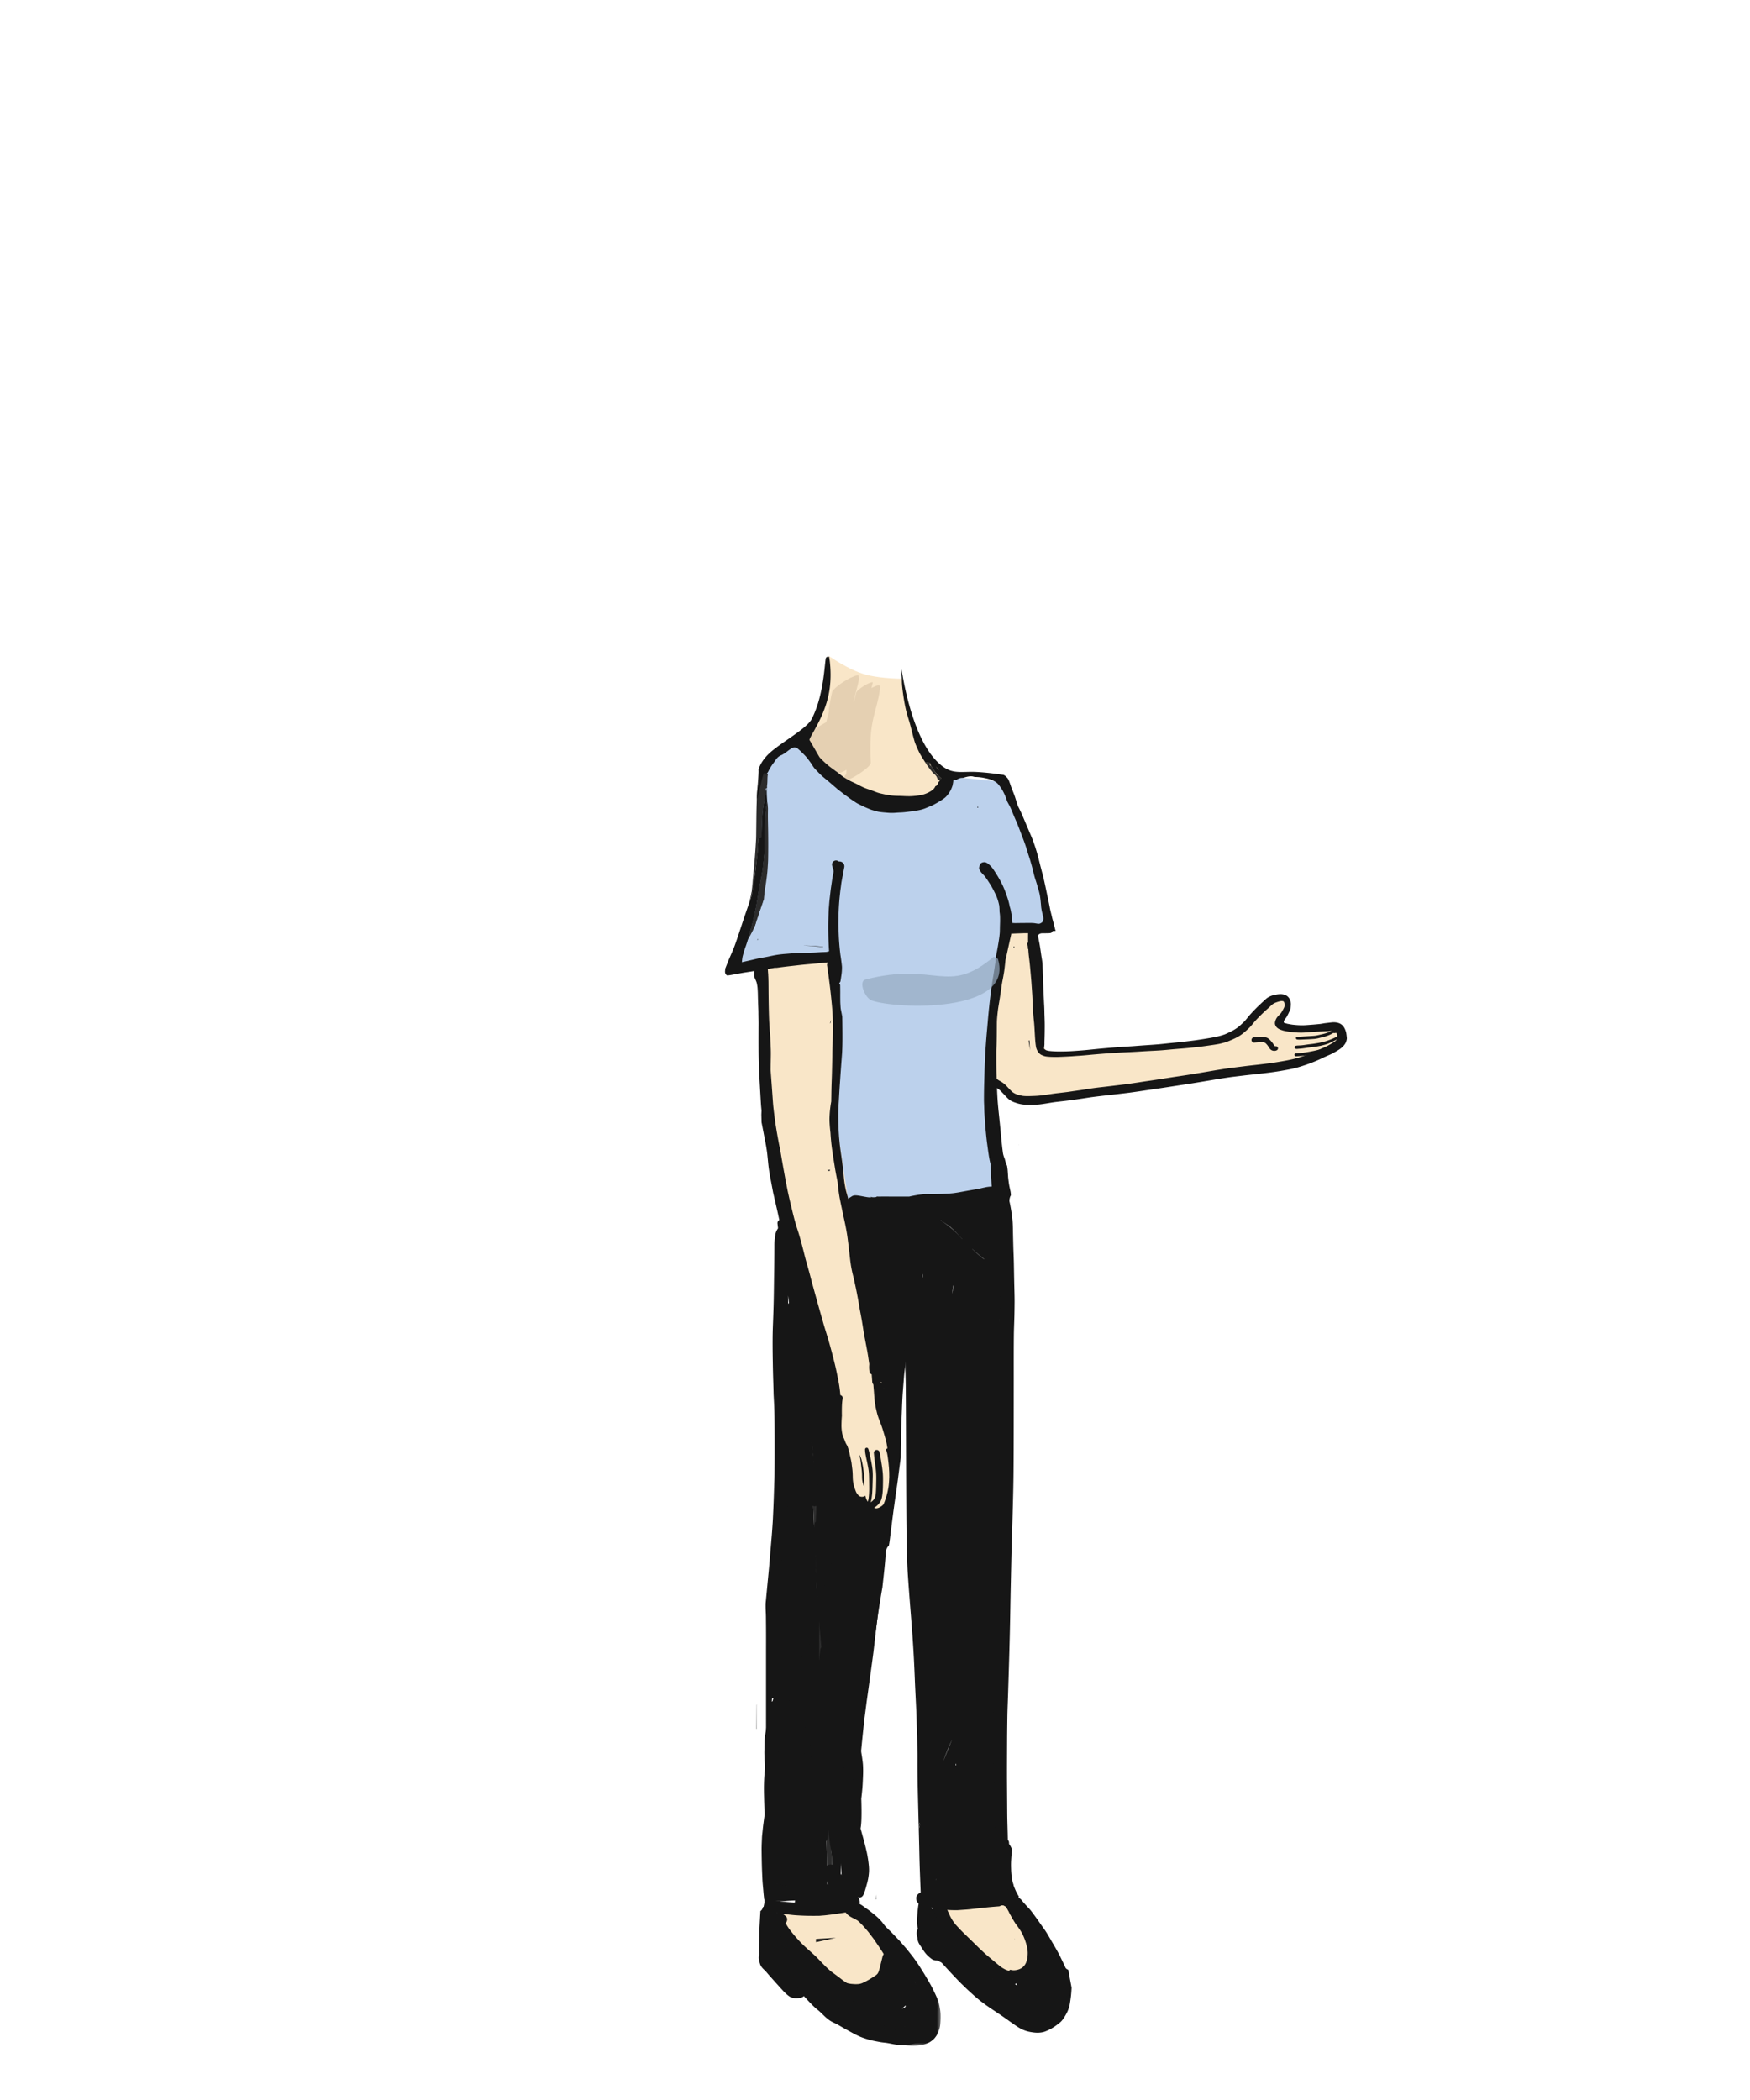 <svg width="500" height="600" xmlns="http://www.w3.org/2000/svg" xmlns:xlink="http://www.w3.org/1999/xlink"><defs><path id="a" d="M.214.192h51.43v46.175H.214z"/></defs><g fill="none" fill-rule="evenodd"><path fill="#BCD1EC" d="M226.958 211.971l-8.902 6.905-1.029 9.215.118 17.768-2.224 14.119L209 275.886l29.819-3.777-.412 32.43-1.237 17.183 4.732 23.47h42.338l1.943-13.185-3.607-27.467 1.579-23.045 3.365-15.89h11.405l-3.35-19.105-8.604-23.011-15.119-1.572-6.063 6.174-10.913 3.244-14.053-7.003z"/><path d="M236.726 187.376c3.76 2.513 6.979 4.208 9.656 5.084 2.678.876 6.477 1.372 11.396 1.487.63 6.143 1.874 11.157 3.733 15.043 1.86 3.886 5.133 8.399 9.82 13.54-6.348 5.784-12.324 7.932-17.928 6.441-5.603-1.49-14.108-7.49-25.516-17.998 4.11-2.852 6.779-6.13 8.008-9.836 1.229-3.706 1.506-8.293.831-13.761zm-18.419 88.122l1.673 37.65 3.426 24.178 10.01 37.17 5.723 24.155.807 15.118 4.705 15.262 5.592 3.417 5.144-1.534 1.565-17.145-4.191-15.118-8.11-40.373-4.705-31.272-1.307-10.184.956-32.528-.5-10.955zm77.581-8.905l2.397 32.728 2.064 2.446 16.352-1.74 30.91-1.812 5.507-2.905 11.713-9.99h3.686v3.416l-2.377 3.552 3.886 1.76 10.576-1.08 3.178.643.386 3.661-4.727 3.058-11.44 4.417-26.591 3.555-35.002 4.846-12.54 1.574-6.26-3.314-3.278-3.106V291.74l3.84-24.357.776-2.165zm-74.557 277.504l22.709-1.056 12.313 15.722L251 570.897l-14.029-3.683-10.773-10.245zM266 541.028l22.708-1.057 12.313 15.723-5.352 12.133-14.029-3.682-10.774-10.246z" fill="#F9E6C8"/><path d="M244.01 193.231l-.938.411c-.804.401-1.56.838-2.27 1.309-.986.647-1.873 1.335-2.618 2.109-.189.196-.342.409-.414.637-.083.268-.117.553-.184.824-.102.416-.18.834-.26 1.253-.085.436-.17.872-.237 1.309-.075.495-.198.998-.227 1.495l-.053.901-.318 1.191a62.697 62.697 0 00-.42 1.676 13.99 13.99 0 00-.837.459c-.822.474-1.594.981-2.315 1.52l-.901.73a3.725 3.725 0 00-.953 1.098c-.23 2.02.168 4.032.917 5.99.256.67.85 1.249 1.429 1.815.371.362.753.721 1.177 1.058.395.313.855.593 1.344.84.246.125.51.234.774.342.337.138.632.2 1.044.17.352-.025.693-.172.997-.292l.068-.027c.08.298.167.594.276.891l.389.028a6.35 6.35 0 001.557-.584.945.945 0 00.041-.018l.783-.418c-.01.285-.022.57-.04.855l-.026.381a2.804 2.804 0 00-.477.628l-.105.518a1.38 1.38 0 01-.064.209c-.043.117-.041.34.069.435l.371.026c.545-.085 1.144-.374 1.571-.577.408-.193.802-.4 1.174-.624 1.197-.723 2.294-1.47 3.295-2.317.492-.415.998-.947 1.151-1.473.044-.149.014-.316.006-.467-.019-.402-.061-.804-.07-1.207-.022-.907-.03-1.814-.028-2.721.004-1.834.057-3.662.31-5.488.248-1.775.653-3.537 1.12-5.293.265-.99.527-1.977.75-2.971.25-1.12.504-2.254.569-3.386.012-.198.052-.473-.18-.615a1.509 1.509 0 00-1.041.164c-.426.17-.834.356-1.224.557.116-.485.236-.97.363-1.454.06-.168-.038-.232-.294-.193l-.458.133a9.35 9.35 0 00-1.308.64 14.97 14.97 0 00-1.468.965l-.572.463c-.263.21-.464.443-.605.697-.257.951-.495 1.905-.734 2.858l.048-.693.071-.27c.204-.78.412-1.56.61-2.34.138-.542.275-1.084.414-1.625.069-.27.13-.54.193-.81.062-.266.11-.532.14-.8.032-.28-.021-.556-.055-.835.075-.212-.01-.318-.258-.318a1.33 1.33 0 00-.2.017c-.32-.007-.572.11-.87.214z" fill="#E5D0B2"/><path d="M291.14 327.107l.038.04-.048-.111.01.07m-71.75-109.824a20.442 20.442 0 00-.211 1l.098-.023.23-.05.218-.041c.137-.028.275-.054.413-.086l.159-.027.032-.006a3.506 3.506 0 01-.4-.963 6.007 6.007 0 01-.075-.634 63.39 63.39 0 00-.464.83m-2.067 4.192c-.259.734-.496 1.488-.639 2.253-.339 1.823-.405 3.7-.479 5.547-.07 1.817-.091 3.637-.111 5.455l-.034 2.787c-.01.758-.002 1.519-.044 2.273a201.881 201.881 0 01-.388 5.71c-.151 1.789-.332 3.576-.487 5.366a464.236 464.236 0 01-.499 5.36c.04-.142.078-.284.111-.428.207-.883.338-1.794.465-2.68l.071-.498c.149-1.012.29-2.026.43-3.04l.122-.884.042-.34.325-2.735.157-1.32c.046-.383.072-.787.095-1.153.01-.165.02-.33.032-.494.07-.944.13-1.796.175-2.659.023-.444.36-.78.782-.78.046 0 .087.005.12.017l.008.002.011-.679c.005-.304.009-.608.015-.911.025-1.264.065-2.404.123-3.484.034-.621.083-1.246.13-1.852l.003-.052c.015-.2.039-.399.063-.606l.017-.143c.01-.092.022-.185.03-.277l.007-.056c.02-.182.042-.364.07-.545.07-.424.145-.847.22-1.27l.013-.069c.104-.594.212-1.203.309-1.81l.06-.4-.004.012-.008.03.002-.014-.005.014c.07-.528.103-1.037.102-1.557 0-.187.125-.348.304-.397l.004-.001.004-.001a.403.403 0 01.05-.01c.012-.134.024-.268.04-.402.057-.498.11-.99.124-1.491.014-.544.012-1.094.074-1.636.02-.177.042-.354.067-.53-.128.021-.256.04-.385.052a2.286 2.286 0 01-.745-.043 2.885 2.885 0 01-.713-.25c-.084.204-.162.411-.236.62m1.577 9.342l-.046.372-.006.043c-.033.27-.067.548-.087.82l-.005.063-.096 1.372a45.616 45.616 0 00-.084 2.119l-.014.499a97.967 97.967 0 00-.02 2.746v.044c.003 1.33.005 2.705-.079 4.057l-.007.11c-.032.533-.065 1.084-.127 1.623-.042.384-.082.766-.121 1.15l-.051.486a48.47 48.47 0 01-.478 3.52c-.093.524-.199 1.052-.3 1.566l-.03.144a78.778 78.778 0 00-.328 1.704c-.128.72-.245 1.44-.363 2.169l-.057.345c-.056.34-.111.681-.168 1.02l-.107.636c-.138.83-.294 1.771-.485 2.663-.275 1.282-.58 2.55-.788 3.394a62.046 62.046 0 01-.877 3.196 46.48 46.48 0 00-.345 1.224 41.17 41.17 0 01-.17.618c.081-.15.16-.302.238-.453.38-.743.788-1.473 1.16-2.22.245-.49.467-.988.685-1.49l.189-.611c.217-.706.458-1.406.69-2.107.269-.814.538-1.627.819-2.438a84.3 84.3 0 01.41-1.17c.071-.195.144-.388.217-.583.06-.163.122-.325.19-.485.185-2.241.355-4.484.505-6.728.126-1.885.269-3.771.385-5.659.059-.939.095-1.877.134-2.817.032-.762.067-1.526.06-2.286-.03-3.175-.064-6.352-.043-9.527l-.049-.436-.056-.51c-.1.605-.2 1.21-.295 1.817m-2.593 37.84c.096-.069.193-.138.29-.205a1.248 1.248 0 01-.05-.255l-.24.46m34.276 73.347l.173-.018.252-.029.453-.05.174-.018.126-.025c-.482-.007-.963-.014-1.443-.023l.265.163m18.765 7.066l.076.054.095.069.029.02c.31.222.66.472.988.723a33.54 33.54 0 012.132 1.754c.547.492 1.053 1.038 1.516 1.536l.295.32c.152.167.307.335.464.503l-.015-.028-.02-.038a54.62 54.62 0 01-.95-1.019c-.728-.804-1.513-1.65-2.401-2.399a53.66 53.66 0 00-1.546-1.064l-.134-.089c-.325-.216-.662-.44-.952-.709l-.047-.047-.036-.002-.048-.006-.029-.002c.192.143.387.284.583.425m9.842 9.091a41.503 41.503 0 001.78 1.467l.092.073.089.07.006-.043.008-.046a32.833 32.833 0 01-1.432-1.13 40.89 40.89 0 01-1.903-1.69l-.023-.01-.035-.012c.523.5.96.915 1.418 1.32m-42.576-23.871l-.246.068.466.24c.109-.061.224-.113.34-.158a1.398 1.398 0 01-.086-.277l-.474.127m.816-42.866l-.17.52-.12.37.098-.01.201-.881-.009.001" fill="#2C2C2C"/><path d="M216.347 225.861c-.051 2.093-.075 4.186-.1 6.28-.018 1.43.01 2.858.021 4.289.023 2.749.025 5.504-.116 8.251a71.235 71.235 0 01-.409 4.679c-.384 2.694-.93 5.359-1.547 8.01l-.143.608v-.002l.145-.408c.204-.571.414-1.162.555-1.77.207-.884.338-1.794.465-2.68l.071-.5c.149-1.011.29-2.025.43-3.039l.122-.884.042-.34.325-2.735.157-1.32c.046-.383.072-.787.095-1.153.01-.165.02-.33.032-.494.07-.944.13-1.796.175-2.659.023-.444.36-.78.782-.78.046 0 .087.005.12.017l.008.002.011-.679c.005-.304.009-.608.015-.911.025-1.264.065-2.403.123-3.484.034-.621.083-1.246.13-1.852l.003-.052c.015-.2.039-.399.063-.606l.016-.143c.012-.092.022-.185.032-.277l.006-.056c.02-.182.042-.364.07-.546.07-.423.145-.846.22-1.27l.013-.068c.104-.594.212-1.203.309-1.811l.06-.4-.004.013-.008.03.002-.014-.005.014c.07-.528.103-1.037.102-1.558 0-.186.125-.347.303-.396l.007-.001.002-.001a.404.404 0 01.052-.01l.027-.3a1.607 1.607 0 00-1.204-.563c-.874 0-1.554.714-1.575 1.57m2.553 4.955l-.046.372-.006.043c-.033.27-.067.548-.087.82l-.005.063-.096 1.372a45.616 45.616 0 00-.084 2.119l-.014.499a97.967 97.967 0 00-.02 2.746v.044c.003 1.33.005 2.705-.079 4.057l-.007.11c-.032.533-.065 1.084-.127 1.623-.042.384-.082.766-.121 1.15l-.051.486a48.47 48.47 0 01-.478 3.52c-.093.524-.199 1.052-.3 1.566l-.03.144a78.778 78.778 0 00-.328 1.704c-.128.72-.245 1.44-.363 2.169l-.057.345c-.056.34-.111.681-.168 1.02l-.107.636c-.138.83-.294 1.771-.485 2.663-.275 1.282-.58 2.55-.788 3.394a62.046 62.046 0 01-.877 3.196 46.48 46.48 0 00-.345 1.224 89.54 89.54 0 01-.17.62c.081-.151.16-.303.239-.456.38-.743.788-1.473 1.16-2.22.245-.489.467-.988.685-1.488l.189-.613c.217-.706.458-1.406.69-2.107.269-.814.538-1.627.819-2.438.134-.389.269-.778.408-1.165.23-1.19.447-2.383.651-3.578.277-1.627.52-3.254.7-4.896.074-.68.117-1.365.16-2.048.04-.655.089-1.311.101-1.968.054-2.914.043-5.825-.002-8.739-.022-1.44-.07-2.884-.056-4.325l.016-1.594c-.063-.457-.12-.917-.169-1.376a62.898 62.898 0 00-.057-.513c-.1.606-.2 1.211-.295 1.819m18.734 39.99c.073.112.127.246.161.387a1.46 1.46 0 01.43-.342l-.63-.102.039.057m-7.999-.63c1.06.019 2.124.09 3.178.2.585.06 1.17.109 1.756.15.198.014.395.03.593.042a.808.808 0 01.035-.08c-.279-.029-.558-.055-.837-.083a51.165 51.165 0 00-4.672-.251 4.041 4.041 0 01-.053.022m35.019-51.884c.298.463.627.904.956 1.346.326.414.66.824.983 1.24.185.135.372.271.535.432.075.074.142.15.207.233.087.111.221.257.286.397a48.803 48.803 0 01.271.643c.191.15.383.298.576.446l.132.1a8.09 8.09 0 00.141-.093c.024-.041.048-.082.069-.123a3.59 3.59 0 00.09-.333l.01-.254c-.39-.274-.72-.603-1.019-.918l-.026-.03-.17-.036a.344.344 0 01-.218-.164.37.37 0 01-.042-.292 8.432 8.432 0 01-.402-.536 14.9 14.9 0 01-.393-.606l-.033-.051c-.126-.2-.256-.408-.395-.602a8.318 8.318 0 00-.432-.435.494.494 0 01-.071-.614l.007-.011a1.661 1.661 0 01-.42-.21 1.597 1.597 0 01-.973-.048c.11.173.22.347.331.519m2.949 1.009c.205.26.44.52.7.777a6.29 6.29 0 00-.196-.302 11.622 11.622 0 00-.347-.39 8.626 8.626 0 01-.291-.292l-.064-.065c.065.091.13.182.198.272m-18.756 122.9l.007-.021.097-.01c.075-.01.149-.017.222-.028l.254-.026.252-.026-.936-.15c.033.088.067.175.104.261m42.293-15.095l.037.04a4.561 4.561 0 01-.046-.112.833.833 0 00.009.072m2.748-29.797c.023.16.044.322.066.485l.335 2.26-.07-1.494c-.018-.426-.027-.855-.053-1.284-.09.02-.185.03-.278.032m-62.046 116.62c-.017.428-.036.856-.051 1.286.016.327.032.653.046.98.057 1.334.101 2.668.15 4.15a1420.398 1420.398 0 00.64 16.125c.185 4.02.38 8.3.554 12.593.038.932.078 1.866.12 2.799l.019.449c.046 1.073.093 2.147.135 3.221.03.82.065 1.641.1 2.462.06 1.396.123 2.84.162 4.26.06 2.26.115 4.58.17 7.096.024 1.132.057 2.265.092 3.398a417.841 417.841 0 01.121 4.826l.017.766.016.812c.02.999.063 2.035.1 2.95l.012.265c.026.654.056 1.307.085 1.96l.018.383c.06 1.318.122 2.682.166 4.024.026.823.048 1.644.07 2.489.035 1.341.071 2.728.13 4.092.043 1.007.092 2.013.142 3.019.055 1.114.109 2.228.156 3.341.128 3.146.31 6.41.472 9.289.08 1.431.159 2.862.234 4.293.115 2.232.181 4.506.247 6.714.026.94.062 1.878.1 2.83l.009.268c.042 1.128.087 2.294.113 3.441.065 2.877.07 5.803.074 8.652l-.004 1.121v.105l.73.028 1.02.039-.002-.011c.007-.58.008-1.265-.042-1.93-.028-.378-.058-.755-.089-1.133l-.002-.029-.003-.038a69.136 69.136 0 01-.192-2.942c-.012-.308-.016-.618-.022-.936-.007-.352-.013-.705-.028-1.058l-.026-.547-.007-.15a66.84 66.84 0 01-.051-1.265c-.021-.72-.03-1.44-.04-2.17v-.03c-.018-1.362-.037-2.77-.136-4.162l-.023-.33c-.056-.82-.12-1.748-.22-2.66-.015-.153-.033-.309-.05-.463l-.02-.164-.025-.217a47.255 47.255 0 01-.226-2.26c-.048-.756-.089-1.512-.13-2.27l-.013-.244-.006-.122c-.068-1.257-.137-2.557-.244-3.83-.182-2.21-.204-4.444-.223-6.415-.005-.504-.008-1.008-.012-1.536v-.027a378.96 378.96 0 00-.013-1.556c-.004-.457-.02-.922-.037-1.371l-.002-.048-.002-.047-.001-.037a54.937 54.937 0 01-.042-1.516c-.015-1.685.02-3.383.055-5.027l.001-.059a131.647 131.647 0 01.157-4.755c.046-.94.093-1.942.12-2.948.057-2.096.048-4.154.033-6.432a87.837 87.837 0 00-.047-2.06l-.001-.027-.007-.277c-.008-.27-.017-.539-.023-.808-.02-.883-.027-1.783-.034-2.678v-.035l-.004-.41-.005-1.32c-.005-1.557-.01-3.165-.114-4.744-.102-1.542-.26-3.107-.414-4.636-.057-.566-.114-1.133-.169-1.7-.2-2.11-.408-3.993-.636-5.756a191.74 191.74 0 00-.316-1.92l-.01-.064-.016-.091c-.152-.903-.323-1.926-.467-2.911l-.03-.213-.015-.112a72.384 72.384 0 01-.426-3.302 152.746 152.746 0 01-.265-3.034l-.005-.075c-.07-.966-.15-2.06-.197-3.153a99.691 99.691 0 01-.074-3.043c-.023-2.236-.054-4.428-.184-6.653-.02-.362-.043-.723-.065-1.084l-.003-.032c-.04-.67-.08-1.341-.115-2.013-.044-.887-.057-1.815-.068-2.562l-.008-.461-.006-.397-.001-.062c-.004-.348-.01-.782-.04-1.193-.037-.553-.083-1.105-.128-1.657a308.227 308.227 0 01-.236-3.031l-.006-.08-.006-.078-.016-.15-.057-.506-.121-1.087a72.84 72.84 0 01-.16-1.596l-.04-.436c-.024.552-.046 1.104-.067 1.656m4.641 129.358l.177.002a3.94 3.94 0 01.082-.145l.002-.006-.3-.012c.011.054.024.107.039.16m35.862-175.756l-.05.31-.085.515-.083.519-.125.756c.13-.449.268-.896.405-1.343l.015-.045.012-.044.035-.115.033-.11c-.014-.246-.05-.564-.104-.723v-.024a.074.074 0 01-.003-.009l-.05.313zm-6.625 42.924l-.241 1.45c.068-.063.149-.117.235-.16.067-.776.133-1.551.208-2.327l.037-.395-.239 1.432zm5.179 89.036a70.496 70.496 0 00-1.338 3.6l.075-.184.152-.381a503.351 503.351 0 012.215-5.441c-.388.822-.76 1.632-1.104 2.405m-5.759 15.381l-.054.119c-.198.48-.356.88-.498 1.26l-.154.416-.04.109-.045.12a61 61 0 01-.262.714 69.453 69.453 0 01-1.402 3.388l-.21.497.028 1.066c.328-.976.661-1.928.97-2.811l.279-.8c.264-.758.524-1.517.785-2.275l.1-.294.113-.33c.133-.382.26-.765.386-1.15l.032-.077.018-.05-.046.098z" fill="#2C2C2C"/><path d="M279.192 230.634l.058.079a.159.159 0 01.012.017c.07-.02.14-.033.207-.041l-.017-.026-.092-.14a1.252 1.252 0 01-.168.111" fill="#161616"/><path d="M279.248 230.602l.127.105c.05-.01.103-.016.153-.02l-.068-.125-.047-.086c-.05.047-.106.09-.165.126m-41.818 60.822l-.17.52-.12.37.098-.01.201-.881-.009.001m52.206-20.607a1.22 1.22 0 01.182-.073c0-.1.003-.203.008-.304a1.899 1.899 0 01-.166-.066c-.007.148-.016.296-.024.443" fill="#161616"/><path d="M267.388 536.984l.054-.145a.9.9 0 00-.003.212l-.038-.002-.037.002.024-.067zm5.782-33.146l.016.252.025.247a1.969 1.969 0 00-.22-.025l.179-.474zm-1.145-6.796a459.641 459.641 0 00-2.236 5.483l-.152.381-.074.184a70.04 70.04 0 011.337-3.6c.35-.787.729-1.611 1.125-2.448zm-51.217-14.352c.303-3.566.608-7.131.92-10.697l.047-.55.63-7.216c.12-1.38.259-2.783.393-4.14l.179-1.824c.128-1.334.255-2.67.381-4.003l.183-1.942.153-1.583c.129-1.335.263-2.717.377-4.077l.01-.116c.074-.892.15-1.783.222-2.676a957.015 957.015 0 00-.388 9.035c-.073 1.997-.141 3.993-.206 5.99l-.02.171-.018.164c-.14 1.238-.265 2.5-.387 3.72-.061.618-.122 1.236-.187 1.855-.06.578-.118 1.155-.179 1.733-.152 1.467-.31 2.983-.45 4.477-.057.625-.117 1.25-.177 1.874-.14 1.471-.287 2.99-.403 4.488-.037.499-.076.999-.116 1.498a232.174 232.174 0 00-.347 4.858l-.124 2.212a1.926 1.926 0 00-.784.254l-.008.007.126-1.476.173-2.036zm16.18 55.727l-.73-.029.005-1.225c-.005-2.85-.01-5.775-.074-8.653-.027-1.146-.07-2.313-.114-3.441l-.01-.267c-.036-.952-.073-1.89-.099-2.83a313.221 313.221 0 00-.246-6.715 2108.51 2108.51 0 00-.235-4.293 645.21 645.21 0 01-.473-9.289c-.045-1.113-.1-2.227-.155-3.34-.05-1.007-.099-2.013-.141-3.02-.06-1.364-.096-2.75-.131-4.092-.022-.844-.044-1.666-.07-2.489a288.426 288.426 0 00-.166-4.024l-.018-.382c-.029-.653-.059-1.307-.085-1.961l-.011-.265c-.038-.915-.08-1.951-.1-2.95l-.018-.811-.015-.767-.033-1.612a404.365 404.365 0 00-.09-3.213 382.404 382.404 0 01-.09-3.4c-.055-2.514-.11-4.835-.17-7.094-.04-1.42-.102-2.865-.162-4.261-.036-.82-.07-1.641-.1-2.461a680.275 680.275 0 00-.136-3.222l-.018-.45c-.042-.932-.083-1.865-.121-2.798-.174-4.29-.369-8.573-.554-12.592a1395.305 1395.305 0 01-.639-16.125 449.93 449.93 0 00-.15-4.15c-.016-.328-.03-.654-.048-.98.017-.43.036-.859.052-1.287.022-.56.043-1.12.068-1.68a66.3 66.3 0 00.2 2.056l.12 1.087.057.505.017.152.006.078.005.079c.074 1.01.152 2.02.236 3.031.046.552.091 1.105.129 1.657.029.412.035.846.04 1.193v.063l.007.396.007.462c.011.746.025 1.675.069 2.561.034.672.074 1.343.115 2.013l.002.032c.023.361.045.723.065 1.084.13 2.226.162 4.417.185 6.654.01.914.027 1.99.073 3.043.048 1.092.128 2.186.198 3.152l.005.075c.072.96.158 1.906.265 3.034.108 1.11.269 2.225.424 3.303l.016.113.03.212c.144.985.316 2.008.467 2.91l.015.092.011.065c.108.64.215 1.279.316 1.92.228 1.76.437 3.644.636 5.755l.17 1.7c.154 1.528.311 3.093.413 4.635.104 1.58.11 3.188.115 4.744 0 .454.002.886.005 1.32l.003.41v.035c.006.896.014 1.796.034 2.678l.023.809.007.276.001.028c.021.663.042 1.367.047 2.059.016 2.279.024 4.336-.033 6.432a134.609 134.609 0 01-.12 2.949 131.74 131.74 0 00-.156 4.754l-.001.06c-.035 1.643-.07 3.343-.056 5.026.005.488.022.975.042 1.517l.001.036.002.047.002.048c.017.45.034.915.038 1.371.005.519.01 1.037.012 1.556v.027c.003.529.006 1.033.013 1.536.018 1.971.04 4.206.222 6.415.107 1.275.177 2.574.244 3.83l.007.122.013.244c.04.758.081 1.515.13 2.271.05.755.14 1.52.225 2.26l.025.217.019.163c.019.156.036.31.052.463.099.912.163 1.84.22 2.66l.022.33c.099 1.392.118 2.8.137 4.163v.03c.009.73.018 1.45.039 2.169.012.422.032.844.052 1.266l.006.149.026.547c.016.353.022.707.028 1.058.005.319.01.628.022.937.036.983.115 1.979.192 2.941l.003.039.002.028c.032.378.062.755.09 1.133.05.665.049 1.35.041 1.93l.002.012-1.02-.039zM265.7 410.455l.225-1.463c-.084.917-.157 1.834-.23 2.753a.993.993 0 00-.216.158l.221-1.448zm-13.286-13.773l-.012-.097.033.145-.014.02-.007-.068zm-.985-1.884c.14.098.302.15.478.154l.047.168.046.157a3.188 3.188 0 01-.571-.479zm-24.19 20.245a237.503 237.503 0 00-.187-4.393c-.03-.603-.06-1.208-.087-1.811-.06-1.317-.137-2.655-.212-3.949-.039-.652-.076-1.305-.112-1.957-.04-.72-.101-1.45-.162-2.156-.03-.35-.06-.698-.086-1.048l-.035-.442c-.05-.644-.1-1.288-.144-1.932l-.097-1.412c-.114-1.631-.23-3.317-.327-4.976a545.524 545.524 0 01-.372-6.944 164.666 164.666 0 01-.166-5.882l-.008-.574c-.021-1.89-.043-3.783-.056-5.674l-.005-.588a348.4 348.4 0 01-.007-1.18l.015.174.021.173c.032.26.065.522.095.783.166 1.42.363 2.8.532 3.964.267 1.817.597 3.628.915 5.38l.046.254c.162.894.325 1.79.477 2.686.18 1.038.37 2.091.558 3.114l.028.16.01.051c.187 1.026.373 2.05.55 3.078l.065.386-.011.433c-.024.892-.054 1.784-.084 2.676a357.37 357.37 0 00-.097 3.104 634.2 634.2 0 01-.208 6.81 90.145 90.145 0 01-.11 2.184c-.02.333-.04.667-.058 1-.043.801-.08 1.602-.119 2.403l-.029.615c-.046.972-.084 1.945-.122 2.918-.035.92-.069 1.842-.114 2.762-.059 1.239-.118 2.475-.18 3.714-.03-1.077-.063-2.154-.096-3.232l-.02-.672zm44.877-46.169l.078-.518.077-.516.047-.31.048-.321v.041c.05.16.084.477.096.723l-.03.11-.033.115-.011.044-.013.045a89.17 89.17 0 00-.372 1.345l.113-.758zm8.947-9.172l-.092-.073a41.178 41.178 0 01-1.78-1.468c-.46-.406-.898-.823-1.423-1.325l.063.027a41.762 41.762 0 001.903 1.69c.343.284.863.71 1.432 1.13l-.009.045-.006.043-.088-.069zm-6.878-6.477c-.463-.498-.97-1.044-1.517-1.536a33.613 33.613 0 00-3.12-2.476l-.029-.021-.095-.068-.075-.054a42.009 42.009 0 01-.588-.427l.081.01.037.002.046.047c.29.27.627.493.952.71l.135.088c.498.335 1.03.694 1.545 1.064.889.748 1.673 1.595 2.402 2.4.312.343.629.682.949 1.018l.02.038.015.028a44.277 44.277 0 01-.463-.503l-.295-.32zm-51.682-76.786l.647-.087c.921-.122 1.917-.242 3.134-.375l.073-.008c.375-.041.75-.084 1.124-.126.834-.096 1.78-.205 2.701-.289l1.37-.124c1.684-.153 3.369-.307 5.051-.468-.17.18-.349.511-.302.838.335 2.263.76 5.255 1.08 8.319l.014.136c.261 2.484.53 5.053.568 7.6.036 2.394 0 4.925-.114 7.738-.03.806-.041 1.628-.051 2.423l-.002.039-.003.268c-.005.354-.009.708-.017 1.06a479.116 479.116 0 01-.086 3.663c-.016.565-.037 1.13-.058 1.696-.021.565-.042 1.13-.058 1.696-.02.744-.032 1.49-.044 2.234-.005.406-.011.812-.02 1.22a41.97 41.97 0 00-.006.794 30.786 30.786 0 00-.506 4.805c-.014.694.026 1.39.067 1.98.049.699.12 1.418.215 2.198.091 1.58.244 3.152.455 4.674.216 1.542.46 3.069.626 4.083l.11.698.006.035c.068.43.136.861.21 1.29.13.744.277 1.494.394 2.098.082.419.165.838.25 1.256l.025.316c.055.652.13 1.321.228 2.047.074.538.155 1.08.24 1.614.064.39.144.784.222 1.166l.005.029c.032.157.064.313.094.47.081.413.169.823.256 1.233l.077.365c.058.27.112.54.166.812l.027.136c.048.241.096.482.146.722.1.486.21.969.319 1.452a72.561 72.561 0 01.781 3.902c.109.624.194 1.241.279 1.871l.107.84.024.186c.103.811.209 1.65.3 2.476l.068.632.003.028c.105.964.214 1.961.355 2.937.174 1.183.395 2.3.68 3.413.28 1.099.52 2.229.75 3.32l.01.052a125.013 125.013 0 01.91 4.83l.008.045c.103.61.21 1.241.328 1.86a108.668 108.668 0 01.754 4.28l.008.056.023.14c.117.742.239 1.51.373 2.263.148.82.304 1.64.463 2.46.134.702.269 1.403.398 2.107.192 1.055.35 2.135.505 3.18l.015.107.09.61c-.009.083-.016.167-.023.25a7.96 7.96 0 00.068 1.813c.013.073.032.179.074.292.031.113.09.213.174.297.075.062.154.12.235.176.049.034.103.06.16.076l.139 1.902.017.237c.022.308.118.536.3.719l.035.258c.032.415.066.834.102 1.25.031.354.057.706.082 1.06l.01.144.005.046c.055.76.11 1.545.21 2.313.09.714.21 1.383.365 2.044.032.131.062.263.092.396.1.438.202.885.337 1.314.192.61.385 1.157.59 1.67.186.466.401 1.017.591 1.566.366 1.057.676 2.134.987 3.237.19.67.326 1.231.428 1.767.076.392.134.78.203 1.282l-.034-.002a.222.222 0 00-.068.009.39.39 0 00-.234.194.316.316 0 00-.024.26c.07.202.134.403.194.608.03.094.051.19.072.285l.005.03.015.07c.045.205.078.41.111.617l.028.177.052.384.052.384.032.251.018.139c.034.26.067.521.093.784l.05.504.032.337.014.132.006.052c.01.105.021.21.026.314l.021.372.026.462.01.161c.009.116.016.233.017.349l.006.822.003.153a4.97 4.97 0 010 .373l-.047.944-.006.098c-.026.493-.07.987-.13 1.466a20.553 20.553 0 01-.632 2.909 22.72 22.72 0 01-.807 2.275 5.387 5.387 0 01-.469.466 7.224 7.224 0 01-.877.534c-.19.067-.369.117-.546.155a3.281 3.281 0 01-.204.006c-.05 0-.1 0-.148-.003a4.04 4.04 0 01-.474-.134 5.77 5.77 0 001.034-.789c.19-.18.347-.395.5-.6l.108-.148c.196-.258.345-.569.486-1.009.08-.251.144-.543.192-.87.05-.33.093-.63.12-.944.085-.881.097-1.769.109-2.629l.004-.288c.013-1.021.007-1.88-.072-2.756a42.678 42.678 0 00-.393-2.91l-.09-.572-.01-.065c-.124-.78-.252-1.584-.438-2.365-.081-.341-.42-.599-.789-.599a.829.829 0 00-.579.238c-.133.134-.26.363-.241.577l.006.066c.05.55.103 1.171.179 1.767.077.606.155 1.214.242 1.82.087.67.161 1.276.206 1.902.05.685.069 1.39.057 2.093l-.008.51c-.009.557-.018 1.114-.035 1.67-.017.63-.037 1.344-.12 2.055-.057.319-.12.672-.24 1.007a4.559 4.559 0 01-.315.487 4.182 4.182 0 01-.569.552 5.468 5.468 0 01-.342.224c.051-.101.088-.212.118-.307.132-.42.187-.868.241-1.3l.033-.273c.028-.218.057-.453.074-.686.07-1.043.097-2.11.12-3.051l.006-.198.04-1.623c.01-.492-.005-1.007-.043-1.574-.034-.483-.112-.97-.186-1.44l-.03-.18a33.257 33.257 0 00-.283-1.505 35.84 35.84 0 00-.138-.636l-.03-.134c-.029-.128-.054-.256-.08-.384l-.015-.078a11.279 11.279 0 00-.055-.26c-.118-.548-.238-1.083-.415-1.602a.48.48 0 00-.457-.347.486.486 0 00-.346.148.444.444 0 00-.131.326c.01.275.017.547.046.814.027.257.074.51.121.754.086.455.186.967.3 1.478.202.909.38 1.824.53 2.72.068.55.109.998.126 1.406.026.585.036 1.155.04 1.585.01.569.015 1.136.018 1.704l.001.13a26.17 26.17 0 01-.058 2.344c-.023.32-.057.65-.105 1.012a4.13 4.13 0 01-.246.986 8.963 8.963 0 01-.416-.775c-.11-.3-.203-.614-.285-.948-.37.296-.845.396-1.321.275-.23-.057-.539-.237-.688-.42-.107-.13-.206-.265-.31-.397a2.825 2.825 0 01-.413-.76 17.033 17.033 0 01-.499-1.476c-.244-.83-.337-1.707-.351-2.569-.012-.774-.04-1.545-.138-2.315l.03.232c-.085-.644-.16-1.289-.24-1.935-.134-.838-.355-1.655-.527-2.485a15.98 15.98 0 00-.665-2.347c-.151-.29-.341-.557-.471-.857-.164-.38-.297-.772-.45-1.156-.13-.288-.266-.577-.366-.877a6.349 6.349 0 01-.232-.959 12.092 12.092 0 01-.165-2.306 38.433 38.433 0 01.123-2.51c-.014-.373-.02-.736-.018-1.09.002-1.066.014-2.108.135-3.135l.028-.163c.039-.224.08-.454.09-.682a.792.792 0 00-.671-.78 37.734 37.734 0 00-.154-1.53 37.413 37.413 0 00-.491-2.983l-.036-.18-.033-.164-.032-.159c-.242-1.21-.492-2.461-.793-3.678l-.08-.326a147.561 147.561 0 00-.928-3.631c-.364-1.337-.741-2.72-1.156-4.081-.128-.42-.258-.84-.388-1.26-.268-.87-.546-1.768-.8-2.66-.737-2.595-1.573-5.538-2.367-8.416l-.176-.642a242.12 242.12 0 01-.926-3.408 143.24 143.24 0 00-1.187-4.333 77.684 77.684 0 01-.848-3.201l-.21-.83c-.382-1.512-.788-3-1.206-4.428-.132-.453-.282-.91-.427-1.35l-.17-.52a48.381 48.381 0 01-.616-2.083c-.335-1.22-.636-2.47-.927-3.679l-.061-.255a164.162 164.162 0 01-1.079-4.708 337.705 337.705 0 01-1.439-7.75c-.119-.676-.24-1.354-.356-2.032l-.106-.642c-.055-.331-.11-.663-.168-.994-.09-.496-.199-.997-.304-1.483l-.062-.286c-.48-2.567-.976-5.307-1.316-8.094l-.057-.464c-.144-1.16-.291-2.358-.373-3.543-.101-1.443-.205-2.886-.311-4.328l-.086-1.152c-.09-1.223-.182-2.446-.264-3.67a466.18 466.18 0 01.042-2.693c.02-.998.044-2.13.008-3.214a93.69 93.69 0 00-.064-1.42l-.032-.663c-.01-.215-.02-.43-.028-.645a47.84 47.84 0 00-.083-1.591l-.052-.683a88.305 88.305 0 01-.22-3.412c-.11-2.927-.144-5.848-.169-8.589l-.005-.83-.007-.83-.003-.378-.005-.377a8.253 8.253 0 00-.017-.44 17.717 17.717 0 00-.027-.916l-.014-.211-.013-.22c.02-.169.01-.336-.032-.5a55.14 55.14 0 00-.082-1.216l.263-.032a37.51 37.51 0 001.718-.306h.044c.158 0 .31.004.462.01l.642-.086zm15.63-1.634c.099 0 .199-.01.298-.02l.05-.005.045-.005a.846.846 0 00-.036.303l.007.117.005.084a1.077 1.077 0 00-.369-.474zm54.253-8.17l.212-.006c.204-.007.408-.008.612-.008h.536c-.02.766-.022 1.596-.01 2.535a1.13 1.13 0 01-.106.241 1.78 1.78 0 01-.24.3c.165.207.25.448.27.762.017.253.033.504.047.757l.092-.111c.031.754.105 1.581.218 2.525.152 1.225.27 2.343.363 3.42.034.403.07.806.107 1.209l.008.089c.072.79.145 1.605.202 2.41.079 1.119.158 2.239.23 3.359.044.707.075 1.426.104 2.12.017.433.035.862.056 1.292.072 1.438.15 2.54.252 3.578l.052.497.003.032c.036.325.076.692.101 1.054.045.625.083 1.25.12 1.875l.037.655.003.041c.048.856.098 1.741.183 2.607.033.325.075.66.132 1.055.044.305.102.544.184.75.168.423.338.772.618 1.106.177.209.395.397.649.559.086.055.182.094.273.133l.063.026c.16.067.347.144.548.212.45.152.941.188 1.417.222l.137.009c.255.019.53.031.818.035l.19.005.147.001c.242.004.483.008.725.008.215 0 .429-.002.643-.01a139.23 139.23 0 003.681-.174c.268-.015.535-.038.803-.06l.137-.01c.216-.019.432-.036.648-.05l.105-.006c.532-.033 1.074-.066 1.605-.111.634-.054 1.268-.112 1.902-.171l.41-.039a230.41 230.41 0 018.426-.624c.552-.03 1.104-.056 1.656-.08l.25-.012.245-.011a178.5 178.5 0 003.745-.207l1.162-.074.047-.002c.694-.041 1.389-.076 2.083-.112.513-.025 1.025-.051 1.537-.08 1.156-.064 2.36-.18 3.42-.28l.065-.006c1.144-.109 2.31-.2 3.438-.29 1.225-.096 2.433-.222 3.47-.332a89.48 89.48 0 003.612-.45l.42-.06.405-.058c.834-.118 1.697-.24 2.542-.4.464-.086.928-.21 1.377-.33l.033-.01.282-.076c.513-.137 1.009-.343 1.488-.542 1.044-.434 2.13-.92 3.097-1.577a13.5 13.5 0 001.496-1.188l.197-.179.035-.032c.334-.302.678-.613.988-.948.307-.334.598-.69.88-1.034l.19-.23c.329-.403.692-.783 1.044-1.15l.156-.163a45.423 45.423 0 012.062-2.012c.25-.232.505-.46.76-.687l.363-.327c.117-.106.23-.212.344-.32.194-.18.385-.36.583-.527.224-.156.446-.287.68-.4.659-.262 1.206-.429 1.722-.525a3.685 3.685 0 01.444-.005c.077.018.155.038.232.063.044.024.088.05.13.078l.026.024c.022.033.043.068.064.103.072.207.131.425.181.669.01.124.011.24.005.356a3.26 3.26 0 01-.147.523c-.124.269-.272.552-.438.842l-.075.13a8.444 8.444 0 01-.41.664c-.14.164-.295.322-.444.474-.181.18-.353.358-.507.547a3.23 3.23 0 00-.497.78c-.214.506-.383 1.046-.176 1.576.127.326.296.576.533.788.146.13.318.25.512.359.29.162.618.27.935.375.532.175 1.04.266 1.603.36a24.11 24.11 0 003.8.31c.76 0 1.53-.062 2.274-.125l.034-.001.15-.013c.264-.022.527-.044.79-.062a74.507 74.507 0 011.834-.1l.115-.006c.436-.02.86-.04 1.285-.064l.553-.026.087-.004c.297-.014.593-.028.89-.05.325-.024.642-.046.962-.046.148 0 .296.005.444.016.153.028.284.06.414.102l.05.026.025.013.02.022c.05.084.101.18.157.297.052.134.086.234.11.327.056.22.104.441.149.678.02.206.025.395.015.577a3.13 3.13 0 01-.054.2 3.373 3.373 0 01-.203.332 4.524 4.524 0 01-.457.438c-.359.253-.75.478-1.094.675l-.276.16c-.521.304-1.043.571-1.595.82-.632.282-1.125.505-1.637.747l-.362.171c-.368.175-.749.355-1.128.523-2.307.926-4.213 1.551-6 1.968-1.02.24-2.038.427-3.251.636-1.048.18-2.106.347-3.144.496l-.126.014-1.144.142-.299.036c-.614.075-1.227.15-1.84.22-.398.046-.796.09-1.195.135-.811.09-1.65.184-2.474.286l-1.487.188-.087.01c-.673.086-1.344.171-2.017.253-1.252.153-2.475.343-3.828.557-.664.104-1.327.218-1.991.332l-.204.035-.313.053-.921.158-2.104.355-1.524.258c-1.336.226-2.699.43-4.018.626l-.1.016-.236.035c-.865.128-1.73.258-2.593.394-2.018.32-4.404.693-6.801 1.035-.556.08-1.11.165-1.664.251l-.042.007c-.437.069-.876.137-1.314.201-.962.143-1.973.287-3.184.452l-1.057.127-1.057.129-.086.01c-1.634.198-3.322.404-4.985.588a83.639 83.639 0 00-3.863.535c-.218.034-.436.07-.655.107l-.116.018c-.28.046-.56.091-.84.133l-.73.102c-.338.048-.673.095-1.008.144-.5.076-.998.147-1.498.22l-.242.035-.304.043c-.982.121-1.965.235-2.948.348-.695.08-1.413.187-2.046.283-.33.05-.66.098-.991.144-.302.039-.603.078-.904.12-.43.056-.888.114-1.344.153-.524.046-1.06.068-1.563.085l-.18.006c-.434.015-.896.032-1.353.032-.502 0-.94-.02-1.338-.063a11.193 11.193 0 01-2.057-.542 5.944 5.944 0 01-.906-.515c-.487-.422-.935-.905-1.368-1.37l-.022-.02.002-.002-.364-.391a7.268 7.268 0 00-1.178-.997 8.927 8.927 0 00-.647-.39c-.198-.11-.39-.22-.574-.338a5.2 5.2 0 01-.079-.077 1.073 1.073 0 00-.341-.219l-.014-.491-.016-.572c-.06-1.95-.06-3.931-.06-5.85v-.256c0-.438 0-.866.017-1.284l.017-.39.006-.134c.016-.349.032-.696.041-1.044.033-1.17.05-2.13.056-3.02l.008-1.11c.003-.64.007-1.282.013-1.924.01-.928.11-1.868.207-2.777l.002-.028.02-.186c.094-.878.243-1.764.386-2.62l.083-.497c.168-1.006.322-2.037.458-2.946l.02-.148c.124-.928.252-1.888.436-2.82.175-.872.307-1.592.414-2.268l.003-.03c.007-.033.012-.067.018-.101.028-.176.054-.35.079-.522l.012-.09.01-.09c.065-.514.146-1.156.206-1.769.034-.342.07-.685.108-1.027l.07-.3.016-.06c.133-.56.27-1.14.388-1.714.152-.722.313-1.442.474-2.163.067-.298.132-.595.197-.892.09-.41.178-.819.272-1.226l.072-.31c.07-.307.141-.614.204-.923a.617.617 0 00.314.083l.033-.001c1.014-.047 2.027-.082 3.063-.117zm-24.993-47.62c.126.136.246.254.367.371.119.127.234.257.348.39.068.1.133.2.195.302a8.638 8.638 0 01-.7-.776 14.928 14.928 0 01-.21-.287zM236.87 187.6c-.04.211-.841-.277-.974.734-.413 3.145-.766 10.756-3.96 17.057-1.364 2.69-7.871 6.202-11.606 9.371-3.098 2.629-3.643 5.197-3.61 5.264.167.348-.578 7.969-.392 8.109.236.178 1.545-7.122 1.947-7.031.58.055.662.05.745.042.46-.536.566-.878.724-1.208.691-1.188 1.034-1.644 1.36-2.064.01-.017.17-.245.479-.686.185-.264.365-.52.582-.734.339-.334.733-.58 1.204-.748.785-.429 1.183-.738 1.583-1.047.244-.186.502-.383.765-.562.298-.2.627-.424 1.006-.539.575-.048.832.04 1.043.198a23.249 23.249 0 011.596 1.465c.71.699 1.124 1.166 1.48 1.643.452.603.719.958.957 1.323.387.599.586.907.796 1.197.194.227.416.467.678.734.56.586.683.716.81.843.303.305.591.579.882.839.294.262.608.514.86.716a69.235 69.235 0 011.786 1.508c.488.42.885.763 1.288 1.099.33.32.633.546.927.765l.65.5c.65.514 1.057.805 1.414 1.062.249.179.442.321.635.465.59.433.8.574 1.012.715.717.48.996.667 1.281.838.247.148.51.276.765.401l.54.267c.239.12.464.233.69.334.368.164.739.32 1.11.478.456.195.876.375 1.308.5.448.13.9.254 1.35.377.496.135 1.004.193 1.57.25.275.029.55.052.826.076l.62.053c.396.037.814.054 1.278.054.518-.004.894-.034 1.195-.058.652-.046.86-.055 1.068-.063.25-.01.498-.02.747-.04.547-.038 1.097-.105 1.583-.164.559-.068 1.098-.138 1.637-.21.393-.053.79-.126 1.175-.197.76-.14 1.22-.28 1.605-.403.33-.107.656-.246.972-.38l.62-.255c.402-.161.812-.327 1.197-.525.288-.15.572-.309.854-.468.65-.363 1.006-.58 1.397-.84.485-.317.895-.587 1.25-.918.502-.465.882-1.04 1.2-1.544.304-.479.549-1.03.77-1.731.247-1.176.24-1.351.204-1.503.17-.075.342-.141.548-.219.153.124.338.112.555-.036.393-.22.478-.256.563-.29.397-.124.564-.15.735-.159.461-.01.508-.026.555-.041.184-.06.364-.115.548-.164.639-.16.993-.221 1.318-.244.504-.01.685.013.853.064.457.128.605.126.753.126 1.202.039 1.933.172 2.485.286.525.108.997.21 1.459.354.352.11.69.24 1.034.395.215.1.465.222.689.376.233.162.53.384.76.656.167.198.326.409.48.614.418.554.666.964.946 1.512.234.46.504.998.71 1.553.297.843.38 1.085.473 1.323.385.712.598 1.096.775 1.447.188.373.349.767.504 1.149.058.143.277.67.656 1.582.518 1.196.74 1.706.953 2.22.428 1.062.66 1.682.856 2.21.22.59.447 1.178.674 1.766.538 1.4.794 2.155 1.077 3.086.218.71.38 1.246.553 1.781.29.881.42 1.274.53 1.669.052.187.15.525.293 1.015.267.94.346 1.281.424 1.612.044.191.128.533.252 1.025.129.501.262 1.014.421 1.513.301.914.42 1.274.519 1.635.157.573.314 1.134.497 1.694.294 1.144.334 1.436.376 1.76.073.531.143 1.03.182 1.529.076.777.108 1.075.115 1.37.18 1.253.3 1.645.405 2.018.22 1.06.24 1.189.244 1.3-.083.686-.245.93-.381 1.079-.52.356-.726.404-.969.404-.196 0-.393-.032-.6-.065a52.693 52.693 0 00-.645-.105 12.77 12.77 0 00-1.3-.054c-.082 0-.264 0-.546.003-1.219.008-2.085.016-2.95.028-.218.003-.416.006-.615.007-.331 0-.6-.012-.863-.035-.068-1.247-.154-1.99-.284-2.695-.134-.734-.253-1.376-.472-1.98a16.29 16.29 0 00-.494-2.03c-.4-1.26-.765-2.274-1.15-3.195-.756-1.81-1.765-3.46-2.56-4.696-.378-.59-.756-1.159-1.212-1.653-.764-.729-1.266-1.122-1.86-1.122-.472.013-.86.18-1.076.45-.433.86-.448 1.253-.369 1.478.32.681.483.882.615 1.043.666.71.857.909 1.036 1.12.298.41.58.817.835 1.212.456.7.696 1.066.915 1.438.54.919 1.053 1.932 1.57 3.095.341.853.588 1.7.756 2.59a18.3 18.3 0 01.091 1.744c.09.58.135 1.112.143 1.628.005.371.007.745.004 1.117-.013.523-.025.898-.034 1.124-.03 1.124-.021 1.673-.06 2.216a28.203 28.203 0 01-.26 2.093 84.044 84.044 0 01-.632 3.61c-.119.6-.166.828-.212 1.057-.038.486-.075.97-.118 1.454l-.168 1.128a152.608 152.608 0 01-.432 2.8 284.066 284.066 0 00-.358 2.186c-.148.936-.27 1.88-.373 2.69-.355 2.81-.653 5.658-.887 8.463-.052.62-.107 1.241-.163 1.863-.066.731-.131 1.463-.191 2.195-.12 1.479-.228 3.012-.34 4.829-.131 2.155-.193 4.351-.252 6.476-.02.743-.04 1.394-.059 2.045a182.325 182.325 0 00-.064 4.637c-.001.473.017.953.034 1.376.022.584.028.836.034 1.087.016.56.03 1.038.06 1.503l.161 2.434c.054.823.08 1.25.12 1.655.036.359.072.718.106 1.077.116 1.175.223 2.263.365 3.327l.2 1.478c.217 1.611.325 2.271.47 3.055a27 27 0 00.32 1.444c.097 1.749.146 2.828.218 4.26.037.739.08 1.475.126 2.212a9.518 9.518 0 00-1.971.244c-.471.097-.735.158-1 .22l-.531.121c-.763.14-1.529.275-2.295.409-.448.076-.86.15-1.273.221-.409.074-.762.14-1.114.205-.994.185-1.98.369-2.964.477a28.2 28.2 0 01-1.597.119c-1.109.062-1.79.094-2.444.117-.731.025-1.48.03-2.123.03a21.7 21.7 0 01-.685-.011c-.25-.005-.463-.01-.677-.01a8.8 8.8 0 00-.605.017c-1.058.073-2.099.255-3.16.452a21.7 21.7 0 00-1.137.244l-.984-.001c-.622 0-1.241 0-1.862-.002-.9-.003-1.38-.003-1.86-.003-.945 0-1.92 0-2.88-.015-.067 0-.25.007-.55.024l-.627.063-1.054.105-.78.074c-.821.004-1.245-.055-1.626-.12-.357-.06-.712-.125-1.069-.191l-.629-.115a12.39 12.39 0 00-.767-.121 5.317 5.317 0 00-.64-.047c-.46 0-.81.096-1.105.305-.53.332-.793.502-.986.704a60.25 60.25 0 00-.387-1.431c-.112-.392-.22-.77-.303-1.149a28.912 28.912 0 01-.475-2.73 47.62 47.62 0 01-.163-1.679c-.23-2.4-.434-3.817-.63-5.19-.16-1.113-.32-2.228-.45-3.333l-.118-1.115a68.658 68.658 0 01-.25-3.774 82.418 82.418 0 01-.049-1.594c-.016-.87-.02-1.383-.023-1.895 0-1.375.07-2.613.141-3.81.028-.453.06-.985.095-1.595.072-1.281.144-2.536.238-3.796l.077-1.15c.13-1.915.242-3.424.355-4.934l.085-1.135.092-1.269c.126-2.18.128-4.32.11-6.308a382.449 382.449 0 00-.049-4.172c-.277-1.541-.424-2.03-.473-2.577-.082-1.216-.092-1.51-.096-1.783-.01-.746-.014-1.486-.01-2.2a102 102 0 00-.021-2.545c-.505-.848-.647-1.444-.759-2.052a31.542 31.542 0 01-.236-1.49 84.593 84.593 0 01-.316-2.8c-.09-.902-.168-1.805-.24-2.709-.04-.514-.088-1.028-.13-1.542-.305.104-.554.306-.778.627-.32.264-.43.297-.542.33a8.618 8.618 0 01-.89.237 16.4 16.4 0 01-.907.046 64.04 64.04 0 00-1.983.107c-.875.057-1.77.069-2.56.08l-.87.014c-.988.02-2.29.058-3.61.164l-.691.061c-.335.031-.67.062-1.007.084-.688.048-1.38.12-2.12.219-.794.107-1.589.276-2.357.44a36.753 36.753 0 01-1.99.383c-.538.092-1.148.195-1.736.334-.945.223-1.89.447-2.837.663l-.677.151c-.503.114-.674.154-.846.197.117-1.318.213-1.65.303-1.984.127-.471.28-1.02.453-1.575.108-.344.232-.69.353-1.024a30.08 30.08 0 00.757-2.436c.113-.42.223-.82.345-1.226.34-1.13.627-2.175.877-3.196.207-.842.512-2.111.787-3.393.19-.893.348-1.833.485-2.662.164-.976.22-1.317.275-1.657.175-1.075.293-1.795.42-2.513.1-.56.212-1.127.329-1.706.13-.657.237-1.186.328-1.709a48.24 48.24 0 00.48-3.52c.09-.87.13-1.253.172-1.637.061-.54.095-1.09.127-1.622.09-1.462.088-2.838.086-4.168-.002-.942-.005-1.872.02-2.79.03-1.253.05-1.933.097-2.617l.096-1.372c.114-1.05.13-1.175.145-1.299.095-.612.195-1.224.297-1.836-.133-1.897-.17-2.868-.094-3.826-.368.93-.401 1.44-.47 1.966-.094.69-.227 1.442-.355 2.169-.087.491-.162.915-.232 1.338-.148 1.228-.172 1.427-.188 1.627-.05.658-.099 1.283-.133 1.904-.057 1.08-.098 2.22-.123 3.484l-.026 1.59c-.55-.017-.887.318-.909.761-.045.864-.106 1.715-.176 2.66-.055.86-.08 1.263-.127 1.647l-.157 1.32-.326 2.735-.163 1.223c-.14 1.015-.28 2.028-.43 3.04-.198 1.385-.329 2.296-.535 3.18-.142.607-.352 1.198-.555 1.77l-.542 1.549a327.013 327.013 0 00-1.9 5.642c-.36 1.093-.651 1.975-.946 2.855-.235.704-.505 1.476-.848 2.429a40.164 40.164 0 01-.846 2.107c-.07.164-.19.443-.364.836-.21.478-.42.956-.621 1.438-.182.434-.353.88-.52 1.31-.084.22-.21.538-.38.958-.111.875-.087 1.047-.057 1.217.05.286.25.516.427.72.11.09.549.064 1.314-.075l2.47-.448a67.483 67.483 0 012.091-.348l.552-.085c.65-.102 1.041-.166 1.433-.23-.009.51-.008 1.024-.007 1.538.377.925.635 1.393.767 1.914.16.785.196 1.081.221 1.41a32.513 32.513 0 01.098 2.31c.047 1.899.095 3.04.145 4.207.015 1.403.027 1.923.038 2.443.022 1.094.017 1.578.01 2.045-.002.185-.004.863-.008 2.034-.004 2.338-.008 4.756.036 7.134.05 2.582.2 5.202.344 7.737.124 2.235.204 3.61.288 4.984.046.769.122 1.518.182 2.082l-.049 1.196c.02.721.038 1.448.055 2.173.243 1.24.483 2.478.718 3.717.07.378.144.754.218 1.131l.2 1.034c.13.702.176.968.22 1.234.171 1.084.218 1.447.274 1.93.078.695.13 1.23.181 1.766.063.635.103 1.043.148 1.45.143 1.29.356 2.641.653 4.128.186.943.316 1.645.446 2.347l.234 1.257c.297 1.326.47 2.068.643 2.809.276 1.185.535 2.299.77 3.398l.37 1.73c-.361.215-.567.605-.522.989l.162 1.371c-.403.61-.522.894-.617 1.202-.181.583-.252 1.206-.32 1.809a16.602 16.602 0 00-.1 2.018l-.008 1.305-.016 2.042a561.423 561.423 0 01-.054 4.177l-.028 1.879-.022 1.7a456.56 456.56 0 01-.069 4.419 367.52 367.52 0 01-.195 6.252c-.04 1.012-.083 2.19-.104 3.354-.017.973-.023 2.04-.02 3.355.005 1.744.034 3.518.063 5.233.036 2.199.083 3.725.128 5.201.018.577.036 1.152.051 1.729.007.214.02.748.04 1.6.01.379.032.763.053 1.133.076 1.452.123 2.43.153 3.419.059 1.893.07 3.818.08 5.68.016 2.528.014 4.31.012 6.034a652.748 652.748 0 01-.034 6.835 75.99 75.99 0 01-.061 2.134c-.01.23-.04 1.133-.09 2.71l-.054 1.673a326.515 326.515 0 01-.184 4.497l-.07 1.542c-.033.758-.087 1.53-.139 2.276a142.52 142.52 0 01-.246 3.259l-.438 5.19-.168 1.995a326.603 326.603 0 01-.384 4.143l-.15 1.544-.105 1.107c-.15 1.593-.302 3.187-.456 4.779-.007.813.001 1.31.02 1.802.024.668.066 1.339.07 2.009.01.89.017 1.78.024 2.672.024 2.722.007 5.445.007 8.167v17.84c0 5.844.001 11.69-.004 17.533-.005 5.687-.006 11.375-.133 17.06-.068 2.998-.165 5.996-.196 8.996a735.2 735.2 0 00-.03 4.532c-.003.604-.009 1.206-.015 1.81-.012.937 0 1.88-.063 2.818.376-.164.79-.253 1.227-.25 1.53.007 3.06.013 4.59.023a48.538 48.538 0 013.033-.197 49.048 49.048 0 011.915-.054c1.651.007 3.055.017 4.48.08 1.016.045 2.033.088 3.05.13.983.149 2.044.16 3.105.171.168-2.145.2-4.281.29-6.416.043-1.014.097-2.02.177-3.033.08-1.012.13-2.032.245-3.04.52-4.549 1.077-9.092 1.738-13.622a813.901 813.901 0 012.08-13.429c.331-2.03.684-4.055.995-6.089.336-2.19.633-4.386.933-6.581.584-4.294 1.178-8.583 1.947-12.85.195-1.077.396-2.154.583-3.233.188-1.086.41-2.174.567-3.266.326-2.269.65-4.537.965-6.807.531-3.813 1.099-7.62 1.772-11.41.427-3.96.786-6.862.937-9.772.044-.841.308-1.596.915-2.201.107-.538.177-1.042.249-1.543.39-3.107.77-6.215 1.194-9.317.363-2.64.753-5.276 1.122-7.915.262-2.088.533-4.174.815-6.259.024-2.339.058-4.677.103-7.016.04-2.04.138-4.08.215-6.12.074-2 .147-4.004.304-5.998l.324-4.127c.08-1.007.224-2.011.338-3.015.264-2.319.564-4.632.864-6.946.113-.877.224-1.754.335-2.632v-1.177c.001-.97-.023-1.944.039-2.913a96.11 96.11 0 00.15-3.265c.03-1.033.035-2.067.068-3.1.017-.539.03-1.078.065-1.617.078-1.284.128-2.661 1.156-3.597.63-.572 1.408-.91 2.23-.91.268 0 .539.035.813.11a3.137 3.137 0 011.868 1.43c.223.384.455.799.523 1.24.07.458.137.914.184 1.374.056.55.09 1.1.095 1.652.012 1.689-.133 3.35-.288 5.029-.084.892-.157 1.783-.269 2.672l-.382 3.054c-.01 3.828-.07 7.65-.267 11.475-.107 2.089-.107 4.181-.25 6.269-.15 2.207-.355 4.411-.587 6.611-.218 2.083-.41 4.167-.668 6.245a311.459 311.459 0 01-.712 5.266c-.026 2.633-.038 5.267-.047 7.901-.013 4.464-.03 8.926-.066 13.39-.036 4.176-.181 8.354-.31 12.528-.13 4.185-.275 8.371-.352 12.558a1726.05 1726.05 0 01-.32 14.514c-.11 4.07-.228 8.138-.278 12.208a1346.76 1346.76 0 00-.095 13.87c-.008 4.401.106 8.8.219 13.2l.123 4.807c.674-1.552 1.162-2.692 1.614-3.886.06-.158.175-.472.346-.942.297-.797.455-1.197.653-1.678-.077.295-.203.678-.336 1.061-.474 1.382-.734 2.14-.998 2.898-.588 1.684-.922 2.637-1.25 3.614.063 2.474.124 4.947.176 7.422.084 4.018.273 8.033.419 12.05a416.93 416.93 0 001.639-.048c5.29-.176 10.58-.352 15.87-.526 1.719-.057 3.438-.079 5.157-.093.026-.883.046-1.763.066-2.628.014-.593.027-1.186.043-1.78.011-.48.006-.971.001-1.445l-.02-5.107a1759.06 1759.06 0 01-.007-12.081c.004-1.886.016-3.771.027-5.657.007-1.348.019-2.004.03-2.66.014-.825.016-1.119.019-1.413.005-.655.011-1.332.038-1.996l.051-1.272c.065-1.609.13-3.273.213-4.91.069-1.39.123-2.479.18-3.567.032-.679.05-1.371.068-2.04.037-1.32.049-1.617.06-1.916.023-.607.047-1.233.054-1.85l.037-3.665c.021-2.07.001-4.132-.024-6.422a819.048 819.048 0 01-.03-3.88c-.017-2.468-.034-5.02-.094-7.53-.09-3.704-.188-8.013-.2-12.29a2877.75 2877.75 0 01-.006-13.094c.004-2.818-.055-5.681-.112-8.451a1151.11 1151.11 0 01-.066-3.322c-.032-1.94-.056-3.991-.077-6.65-.008-.883-.009-1.767-.011-2.65-.002-.992-.004-1.985-.014-2.978l-.011-1.292a293.507 293.507 0 00-.062-4.583 1014.56 1014.56 0 01-.149-6.791 769.04 769.04 0 01-.107-11.778l-.02-6.217c-.015-4.17-.029-8.34-.047-12.511.09-.774.18-1.53.266-2.26l.131-1.106c.278-2.32.529-4.412.791-6.508.114-.903.207-1.803.308-2.802.206-1.998.339-3.306.457-4.66.208-1.088.248-1.428.285-1.758.464-2.05.759-3.334.966-4.588a25.1 25.1 0 00.287-2.528c.029-.435.035-.842.018-1.241-.123-.72-.183-.99-.242-1.262-.12-.401-.237-.612-.389-.796a82.682 82.682 0 00-.088-4.52c.174-1.06.321-1.173.409-1.324.06-.1.035-.486-.072-1.156-.102-.459-.203-.916-.299-1.376-.042-.19-.105-.55-.19-1.08-.145-1.103-.183-1.43-.207-1.757a67.412 67.412 0 00-.14-2.037c-.132-.983-.148-1.065-.167-1.146-.193-.319-.403-.943-.632-1.873-.453-1.122-.511-1.57-.566-2.004-.101-.774-.141-1.076-.174-1.38-.145-1.318-.22-1.992-.28-2.654a358.68 358.68 0 00-.542-5.578c-.229-2.147-.442-4.138-.551-6.101-.045-.798-.085-1.637-.123-2.566.212.139.393.26.565.382.361.3.673.62 1.044 1.008.352.368.703.735 1.05 1.108.375.403.834.858 1.392 1.16.498.275 1.047.462 1.614.646.444.143.921.257 1.42.34.619.101 1.24.122 1.841.142.867.008 1.227-.001 1.686-.02.618-.023 1.177-.05 1.753-.12.186-.023.372-.048.557-.074a81.084 81.084 0 001.834-.285c.638-.105 1.156-.188 1.677-.265.768-.093 1.538-.183 2.308-.27 1.075-.117 2.132-.257 3.025-.378 1.66-.224 3.32-.482 4.926-.731 2.023-.273 3.634-.453 5.19-.627.7-.078 1.4-.157 2.1-.238l.74-.085c1-.115 1.94-.222 2.864-.34 1.163-.15 2.386-.32 3.635-.511 1.15-.175 2.303-.343 3.456-.51 1.407-.205 2.726-.397 4.02-.598 1.14-.177 2.28-.352 3.418-.527l.964-.147c.831-.128 1.662-.255 2.492-.385 1.52-.235 3.044-.492 4.517-.74 2.295-.388 4.668-.788 7.047-1.115a285.14 285.14 0 001.912-.231l1.529-.186c.91-.11 1.821-.206 2.733-.304l1.032-.111c2.277-.25 4.705-.528 7.156-.962 1.316-.232 2.468-.434 3.555-.703 1.11-.272 2.232-.64 3.28-.997a46.288 46.288 0 003.494-1.369c.292-.126.584-.266.867-.401.251-.122.437-.211.622-.297.496-.23 1.018-.458 1.467-.653a16.611 16.611 0 001.564-.77c.416-.234.898-.51 1.363-.808.265-.168.506-.356.788-.587a3.76 3.76 0 00.595-.596c.22-.28.393-.499.522-.764.207-.429.317-.85.348-1.324-.122-1.298-.183-1.572-.26-1.836-.179-.606-.52-1.439-1.128-1.965-.562-.483-1.29-.725-2.29-.761a5.022 5.022 0 00-.627.038c-.397.041-.667.074-.936.108-.808.093-1.107.128-1.397.18-.29.052-.578.101-.869.145-1.355.152-2.718.251-4.036.347-.413.03-.827.046-1.24.046-.84 0-1.741-.058-2.753-.176a37.48 37.48 0 01-1.197-.204 7.544 7.544 0 01-1.254-.36c-.072-.287.017-.604.269-.951.169-.214.335-.421.482-.638.102-.152.253-.435.454-.85a16.3 16.3 0 00.644-1.474c.207-1.289.15-1.61.095-1.886a3.79 3.79 0 00-.316-.965c-.24-.465-.587-.82-1.004-1.026a3.636 3.636 0 00-1.641-.368 7.4 7.4 0 00-1.18.136c-.21.038-.49.09-.766.16a5.551 5.551 0 00-1.575.648c-.392.243-.737.565-1.07.878-1.752 1.6-3 2.85-4.077 4.066a25.82 25.82 0 00-.82.99c-.315.392-.586.725-.899 1.036a24.568 24.568 0 01-1.867 1.668c-.696.478-1.297.835-1.89 1.125-.57.278-1.148.543-1.718.788-1.384.51-2.867.791-4.147 1.014-1.336.233-2.772.46-4.393.692-2.03.267-4.198.51-6.827.764-.413.04-.825.084-1.238.127-.976.105-1.56.167-2.144.22-1.17.104-2.317.183-3.59.268-1.264.085-2.506.18-3.554.263-.612.047-1.236.084-1.839.118-.7.04-1.215.07-1.728.11a282.65 282.65 0 00-6.948.583l-1.236.125c-.766.078-1.505.154-2.245.222-1.007.093-2.066.165-2.917.224l-.679.046a54.77 54.77 0 01-3.433.109c-1.479 0-2.446-.051-3.34-.16a5.331 5.331 0 01-.834-.202c-.486-.314-.532-.39-.574-.47.163-1.137.146-1.415.128-1.71.032-1.105.048-1.55.056-1.996.02-.919.029-1.874.03-2.836.002-.924-.03-1.839-.067-2.854-.013-.37-.02-.739-.027-1.108a42.018 42.018 0 00-.06-1.755 78.342 78.342 0 01-.08-1.556c-.02-.442-.039-.883-.065-1.323-.05-.885-.085-1.762-.12-2.733-.03-.787-.046-1.427-.062-2.066a68.344 68.344 0 00-.057-1.703c-.044-1.221-.06-1.701-.079-2.183-.032-.8-.17-1.604-.303-2.38-.248-1.688-.35-2.472-.484-3.237a64.713 64.713 0 00-.57-2.846c.46-.656 1-.649 1.543-.649.648 0 1.191-.01 1.712-.032.599-.002.912-.261.978-.606.43-.015.636-.025.842-.035a62.899 62.899 0 01-.353-1.371 56.35 56.35 0 00-.59-2.22 46.841 46.841 0 00-.325-1.385 27.159 27.159 0 01-.316-1.333c-.22-1.145-.3-1.566-.39-1.984-.187-.856-.366-1.714-.544-2.572-.17-.812-.237-1.133-.306-1.454a84.69 84.69 0 00-.945-4.085 342.657 342.657 0 01-1.073-4.176 48.16 48.16 0 00-1.187-4.022 35.196 35.196 0 00-.77-2.08c-.187-.45-.38-.896-.573-1.343-.844-1.993-1.414-3.338-1.986-4.682a35.648 35.648 0 00-1.414-2.98c-.225-.72-.452-1.441-.685-2.158a25.032 25.032 0 00-.906-2.424 24.022 24.022 0 01-.45-1.222c-.054-.162-.159-.46-.314-.895-.15-.417-.306-.848-.568-1.205-.577-.672-.821-.833-1.147-.98-.056-.026-5.64-.884-9.203-.877-4.067.007-6.382.668-10.115-3.256-7.531-7.919-9.861-26.493-9.883-26.243-.007 1.173-.015 1.302-.02 1.43.12.969.123 1.186.126 1.403.005.393.014.85.034 1.316.038.833.143 1.677.245 2.493.113.804.132.927.15 1.05.236 1.61.46 2.806.75 4.077.206.902.482 1.8.75 2.67.136.45.21.69.28.932.218.728.404 1.477.583 2.202.147.596.253 1.025.367 1.454.185.692.337 1.27.508 1.835.135.447.325.888.51 1.314.32.75.572 1.307.817 1.796.273.54.588 1.054.917 1.575.424.68.584.935.746 1.19.183.07.374.105.572.105.536.035.677.105.83.156.23.783.368.92.496 1.06.092.13.234.347.427.652.517.786.652.966.795 1.143.756.836 1.086 1.165 1.475 1.44-.365.84-.567.967-.807 1.105-.127.757-.479 1.112-.854 1.198-.12.307-.301.588-.528.816-.394.393-.905.686-1.353.921a8.04 8.04 0 01-1.857.71c-.523.125-1.073.196-1.604.265a18.01 18.01 0 01-1.978.148c-.901.005-1.42-.023-1.906-.05a29.88 29.88 0 00-1.133-.037c-.323-.007-.524-.011-.723-.019a19.812 19.812 0 01-1.008-.062 21.139 21.139 0 01-2.823-.454c-.768-.17-1.236-.274-1.672-.433a56.292 56.292 0 01-.877-.328 73.714 73.714 0 00-.805-.303c-.232-.084-.466-.162-.699-.24a31.35 31.35 0 01-1.02-.352 18.755 18.755 0 01-1.8-.848c-.458-.24-1.027-.541-1.587-.791a19.158 19.158 0 01-1.585-.781 18.434 18.434 0 01-1.451-.91 17.38 17.38 0 01-1.068-.824 33.415 33.415 0 00-1.265-.944c-.669-.48-1.283-.92-1.856-1.394a26.258 26.258 0 01-2.437-2.292c-.183-.194-2.71-4.72-2.89-4.916-.507-.544 4.617-6.645 5.723-14.748.667-4.884-.16-9.26-.18-9.163z" fill="#161616"/><path d="M238.06 246.18l-.034.044-.146.187c-.104.18-.157.374-.158.579-.014.122.025.27.057.4l.019.074c.017.066.04.135.062.204l.044.128.016.053c.049.181.097.363.142.545.064.263.119.527.174.792l.06.29c.124.573.237 1.15.352 1.725l.035.184.035.182c.189.96.341 1.94.482 2.904.138-.478.286-.955.428-1.432.31-1.039.716-2.05 1.14-3.05-.027-.097-.052-.195-.077-.292a30.924 30.924 0 01-.464-2.11l-.037-.216-.06-.18a5.015 5.015 0 01-.118-.372l-.03-.133c-.109-.472-.595-.84-1.109-.84-.303 0-.6.121-.814.334m-21.882 241.013c-.009 2.237-.021 4.475-.04 6.713l.027.04a.885.885 0 01.048.083v-7.226l-.035.39m29.648-70.176c.13.74.196 1.49.288 2.236.087.657.158 1.31.177 1.976.017.53.005 1.066.057 1.594.122.745.328 1.466.588 2.172l.03.012c-.018-.43-.03-.858-.042-1.28v-.03l-.015-.556c-.04-1.31-.095-2.591-.3-3.875a22.171 22.171 0 00-.39-1.936 6.956 6.956 0 00-.713-1.791c.115.49.233.98.32 1.478m4.487 125.641l.107-.006-.012-1.366-.095 1.372m-12.227 11.054c-1.282.073-2.566.15-3.849.22-.364.02-.728.045-1.093.073v.035l-.001.06-.001.138-.007.622v.032l5.676-1.222c-.243.014-.484.027-.725.042m-9.989-80.792l-.088.757c-.045.401-.058.808-.086 1.21l-.488 7.005c-.062.88-.14 1.759-.175 2.64l-.133 3.494-.353-5.255c-.062-.908-.058-1.815-.07-2.725l-.084-6.559a1.608 1.608 0 001.477-.567m.479-6.656l-.023-2.43-.062-6.7c-.028-3.054-.073-6.11-.039-9.162l.026-2.217c.004-.357-.008-.717.014-1.073l.223-3.776c.051-.849.148-1.692.234-2.538.118-1.164.218-2.33.364-3.49.11-.777.231-1.551.331-2.328.052-.396.081-.793.102-1.19.022-.408-.031-.803-.08-1.205 0-.284-.073-.547-.215-.792a1.59 1.59 0 00-.94-.72 1.486 1.486 0 00-.338-.052c.089-1.603.177-3.208.267-4.81l.074-.076c.176-.19.332-.392.478-.606.158-.233.225-.578.29-.85.128-.547.15-1.129.144-1.689-.006-.532-.065-1.064-.104-1.594-.02-.28-.027-.563-.035-.845l-.055-1.738c.26-.033.51-.132.724-.283a1018.356 1018.356 0 001.527 13.07l.044.321c.058.206.162.384.312.535a1.224 1.224 0 001.892-.212l-.008.105c-.02.268-.023.535-.022.804.002.316.019.631.028.947l.035 1.287.09 3.204c.047 1.71.098 3.421.147 5.132.038 1.316.057 2.632.128 3.946l.218 4.047.086 1.907c.034.72.078 1.438.127 2.157.039.775.08 1.55.138 2.323.084 1.074.166 2.149.249 3.223l.193 2.78c.196 2.787.397 5.573.6 8.36a1.622 1.622 0 00-.936.458l-.253.325c-.146.25-.22.52-.22.81-.1.928-.194 1.856-.282 2.785v-1.695l.002-3.68c.001-1.923.043-3.847.04-5.771a66.864 66.864 0 00-.071-3.03c-.053-1.113-.187-2.222-.28-3.332a1.557 1.557 0 00-.215-.791 1.583 1.583 0 00-1.776-.72c-.355.098-.784.37-.94.72-.112.252-.227.502-.336.757a6.683 6.683 0 00-.38 1.165c-.164.714-.234 1.451-.325 2.178-.25 1.759-.544 3.512-.816 5.268-.109.697-.17 1.405-.25 2.106l-.149 1.324c.019-.883.031-1.766.023-2.649m-3.403-93.658c-.707.143-1.289.779-1.266 1.524.215 7.176.106 14.354.194 21.53l.087 7.047c.005.426-.003.856.017 1.282l.122 2.515c.06 1.212.118 2.425.177 3.637.025.504.034 1.011.08 1.514.157 1.738.282 3.481.484 5.215.161 1.38.318 2.759.505 4.135l-.526 9.022c-.048.833-.054 1.669-.077 2.502-.045 1.704-.091 3.41-.138 5.114l-1.21 6.876-.316 1.797c-.079.452-.122.917-.182 1.373l-.87 6.625-.726 5.537c-.064.492-.12.985-.171 1.478l-.123.828c-.21 1.429-.433 2.855-.599 4.288l-.573 4.985-.261 2.261c-.034.294-.076.589-.101.883l-.346 4.017-.186 2.153c-.082.954-.098 1.91-.136 2.866-.036.891.773 1.636 1.64 1.636.434 0 .855-.174 1.162-.48.085-.11.17-.22.257-.33.148-.255.223-.53.223-.826.265-2.474.51-4.95.747-7.428.122-1.269.235-2.537.366-3.804l.076 7.083c.01.993-.016 1.993.049 2.985l.401 6.212.303 4.705c.06.922.181 1.84.282 2.758l.484 4.455c.07.65.168 1.297.252 1.946.097.748.19 1.496.293 2.242.06.442.118.883.184 1.324.085.565.24 1.093.424 1.632a1.641 1.641 0 001.584 1.202c.434 0 .855-.174 1.162-.48l.257-.33c.148-.256.223-.53.224-.827l.008-.063c.166-1.174.345-2.346.437-3.529.1-1.301.138-2.607.168-3.911.037-1.597.051-3.196.11-4.792l.226-6.26.12-3.315c.015-.412.018-.826.046-1.237l.364-5.408a299.08 299.08 0 00.03 5.188l.211 13.303c.014.824.054 1.642.099 2.467l.385 7.078.227 4.19c.02.4.06.799.092 1.197.08 1.056.162 2.112.244 3.166.102 1.324.196 2.649.321 3.97l.279 2.933c.044.474.048.945.06 1.419.01.435.072.881.205 1.295.09.283.272.69.501.89.18.157.362.303.566.424.49.292 1.125.285 1.615 0 .507-.295.763-.806.793-1.376.035-.675.08-1.348.114-2.022l.352 2.665.12.913c.119.893.3 1.774.465 2.659a1.669 1.669 0 002.443.99l.336-.26c.168-.168.293-.361.377-.579.165-1.417.334-2.834.51-4.25-.047-1.094-.17-2.185-.233-3.277-.036-.622-.048-1.246-.07-1.868l-.26-7.075c-.043-1.15-.096-2.302-.12-3.453l-.137-6.62c-.066-3.165-.15-6.33-.237-9.494.207-.047.4-.151.551-.301.195-.194.358-.514.331-.796-.421-4.427-.934-8.845-1.414-13.266l-.1-2.338c-.045-1.026-.128-2.049-.201-3.074-.244-3.39-.492-6.782-.728-10.172l-.473-6.792-.22-3.166c-.027-.386-.062-.772-.08-1.158-.156-3.413-.339-6.827-.44-10.242a587.318 587.318 0 01-.164-6.493c-.018-.982-.02-1.963-.026-2.945-.003-.455 0-.91-.01-1.366-.022-.958.052-2.16-.933-2.69a1.72 1.72 0 00-1.292-.169c-.395.109-.814.392-1.002.767l-.053.109c-.32-2.653-.653-5.305-.95-7.96l-.713-6.379-.797-7.121c-.105-.943-.227-1.885-.313-2.83l-.234-2.548.017-4.12c.011-2.818.07-5.637.15-8.454l.008-.091c.084-.896.19-1.789.282-2.684.062-.588.1-1.178.115-1.769a7.781 7.781 0 00-.16-1.803c-.132-.632-.798-1.075-1.419-1.075-.175.001-.34.029-.5.087a174.78 174.78 0 00-.007-.835 1.279 1.279 0 00-1.26-1.263l-.015-1.11c-.024-1.946-.044-3.892-.065-5.837a1.556 1.556 0 00-1.544-1.538c-.573 0-1.07.319-1.337.785" fill="#161616"/><path d="M234.22 454.28l.005.033.02.15a28.33 28.33 0 01-.025-.184m.558-7.056c.037.365.075.729.117 1.093l.349 2.957.292 2.481c-.135-.92-.259-1.843-.39-2.764l-.018-.13-.346-2.945-.004-.692m-1.574-22.08c-.002.766-.014 1.53-.034 2.297-.011.462-.027.923-.035 1.385a4313.91 4313.91 0 01-.067 3.71c-.013.758-.023 1.515-.03 2.273-.115.081-.223.212-.246.349-.213 1.262-.334 2.538-.472 3.81-.122 1.12-.228 2.243-.34 3.364-.217 2.144-.413 4.29-.618 6.436-.072.75-.124 1.5-.186 2.25l-.377 4.602-.126 1.548c-.012.145-.024.289-.03.433-.05 1.155-.097 2.308-.146 3.462l-.183 4.378-.04.941c-.01.25.002.505.003.757l.014 4.408c.002.72-.005 1.439.012 2.158l.098 4.068.05 2.024c.004.237.005.476.017.713l.326 6.816c.112 2.357.252 4.711.377 7.067.083 1.555.175 3.108.273 4.661l.546 8.708c.107 1.687.256 3.37.394 5.056l.388 4.72c.042.507.092 1.014.116 1.524.036.725.055 1.448.17 2.167.054.343.151.674.286.994.062.147.123.315.235.434.101.11.22.184.344.267a.397.397 0 00.402 0 .413.413 0 00.198-.344c.051-.88.05-1.76.063-2.642l.041-2.672a.394.394 0 00-.392-.39.395.395 0 00-.391.39c-.014.875-.028 1.752-.04 2.628-.005.222-.007.445-.01.668-.044-.5-.057-1-.076-1.5-.013-.337-.043-.67-.07-1.005l-.086-1.106-.346-4.42c-.13-1.649-.265-3.298-.363-4.95-.264-4.48-.55-8.96-.765-13.443-.108-2.283-.234-4.565-.325-6.85l-.274-6.805c-.011-.292-.01-.585-.014-.877l-.036-2.12-.068-3.891c-.014-.771.001-1.543.003-2.314l.012-4.32c0-.205-.006-.411.004-.616l.05-1.1.205-4.466.15-3.245c.007-.163.025-.328.04-.491.046-.557.094-1.114.142-1.67l.395-4.606c.059-.694.111-1.39.18-2.082.152-1.51.297-3.02.45-4.53a2116.137 2116.137 0 01.009 3.217c.001.3-.013.604.003.904l.16 3.106.221 4.283c.024.463.057.921.097 1.383l.73 8.46c.128 1.473.254 2.944.395 4.415l.826 8.6c.388 4.043.78 8.086 1.173 12.128.1 1.026.202 2.05.308 3.075l.032.233a.886.886 0 001.47.386c.15-.15.28-.4.258-.619-.46-4.608-.891-9.22-1.333-13.831l-.583-6.107c-.177-1.847-.369-3.693-.528-5.542l-.327-3.794c.022.133.047.266.088.399.048.15.123.291.214.418.097.135.207.24.325.356.2.195.491.275.761.2a.776.776 0 00.347-.2c.158-.157.207-.337.228-.551.072-.718.186-1.431.2-2.155.014-.815-.059-1.636-.134-2.447-.071-.754-.166-1.506-.254-2.258-.054-.455-.1-.91-.153-1.366-.12-1.066-.243-2.132-.365-3.198-.226-1.99-.47-3.978-.672-5.97l-.783-7.743a17.81 17.81 0 01-.04-.517l-.125-1.862-.268-3.976c-.028-.417-.045-.835-.066-1.254l-.135-2.72c-.073-1.488-.148-2.975-.195-4.465a.85.85 0 00-.84-.837c-.46 0-.84.381-.842.837m31.467-68.042c-.448.261-.693.646-.866 1.12-.035.1-.072.198-.108.298-.038.258-.072.518-.099.779-.03.278.007.579.012.859.004.203 0 .406.002.608 0 .449 0 .897.004 1.346.006.938.01 1.877.022 2.816-.035.006-.07.014-.105.023l-.099-1.557a27.97 27.97 0 00-.217-2.124 12.083 12.083 0 00-.167-.928c-.064-.29-.112-.629-.288-.875-.227-.316-.423-.606-.77-.808-.453-.264-1.04-.322-1.545-.183-.384.105-.67.325-.947.598-.098.128-.196.254-.295.38-.12.238-.229.482-.325.73-.137.643-.184 1.288-.213 1.941-.02.443-.034.886-.045 1.33a540.628 540.628 0 00-.079 3.118c-.04 1.83-.045 3.66-.04 5.49.01 4.251.03 8.502.066 12.752.016 1.91.06 3.822.09 5.732.03 1.745.109 3.489.125 5.233.038 4.058.052 8.114.066 12.172.026 8.157.054 16.31.106 24.467.026 3.926.085 7.848.16 11.772.02.98.08 1.96.12 2.938.033.798.068 1.593.12 2.389.146 2.204.303 4.407.475 6.608.29 3.747.604 7.493.873 11.24.148 2.076.28 4.148.39 6.227.113 2.073.201 4.146.283 6.221.077 1.945.178 3.888.272 5.832.086 1.784.175 3.572.228 5.357.115 3.92.254 7.839.355 11.76.112 4.326.238 8.65.376 12.974.132 4.109.37 8.213.58 12.318a90.27 90.27 0 00.305 3.887c.13 1.354.313 2.707.6 4.04.145.673.364 1.32.612 1.963.232.597.489 1.187.802 1.747.318.568 1.086.751 1.64.428a1.206 1.206 0 00.43-1.634 11.262 11.262 0 01-.468-.96 15.175 15.175 0 01-.624-1.85c-.191-.731-.308-1.486-.415-2.235-.165-1.295-.267-2.596-.372-3.896-.03-.38-.06-.754-.078-1.132l-.16-3.372-.322-6.8c-.03-.628-.033-1.257-.048-1.885l-.106-4.257a473.992 473.992 0 01-.102-5.036c-.055-3.922-.13-7.843-.185-11.765-.03-2.065-.054-4.13-.11-6.193-.057-2.157-.12-4.313-.19-6.469-.066-2.04-.114-4.08-.166-6.12-.048-1.966-.159-3.932-.242-5.897-.038-.906-.09-1.812-.146-2.718.154.043.313.066.474.066h.016l.081.927c.045.49.167.907.526 1.266a1.803 1.803 0 002.541 0c.314-.313.564-.813.527-1.266a203.352 203.352 0 01-.297-4.124 98.344 98.344 0 01-.127-3.371 2871.41 2871.41 0 00-.1-3.723c.082-.222.126-.46.135-.707.024-.669.068-1.336.039-2.006l-.076-1.745-.163-3.746a134.21 134.21 0 00-.171-2.976c.244-.102.468-.25.657-.44.407-.404.56-.887.602-1.444.049-.667.063-1.324.042-1.993-.022-.699-.074-1.397-.118-2.095-.028-.452-.05-.905-.076-1.357l-.226-4.035-.277-4.977c-.051-.94-.11-1.88-.166-2.819l.094-4.884c.028-1.466.06-2.93.06-4.397l.003-7.788c.001-1.768-.048-3.54-.077-5.309-.06-3.573-.082-7.147-.064-10.72.01-2.078.02-4.156.033-6.233l.02-.026c.168-.288.252-.598.253-.932.151-1.271.03-2.56-.025-3.835l-.06-1.415c-.036-.862-.075-1.724-.11-2.586l.049-4.578c.018-1.813.002-3.627 0-5.442v-3.495c0-.79-.018-1.577-.032-2.366a66.883 66.883 0 00-.075-2.142c-.043-.828-.149-1.645-.25-2.467a1.862 1.862 0 00-.258-.947 1.891 1.891 0 00-2.576-.672m-21.417 182.256l.118.016a1.463 1.463 0 01-.118-.016m5.985-95.566c-.37.214-.766.642-.835 1.08-.06.374-.107.75-.155 1.127-.095.66-.207 1.316-.311 1.974-.143.91-.26 1.824-.377 2.736-.198 1.54-.386 3.083-.58 4.623-.429 2.736-.881 5.473-1.225 8.22a1148.44 1148.44 0 00-1.027 8.437 983.925 983.925 0 00-1.349 10.126c-.763 5.633-1.546 11.269-1.964 16.94-.12 1.61-.227 3.219-.326 4.83-.044.723-.076 1.446-.114 2.17-.032.607-.08 1.217-.095 1.825-.072 2.932-.223 5.86-.33 8.79-.106 2.842-.077 5.69-.365 8.523-.07.687-.134 1.374-.205 2.061a6.59 6.59 0 00-.033.98c.015.326.06.653.094.976.14 1.36.256 2.72.328 4.084.043.82.061 1.64.05 2.46a1.657 1.657 0 00-.725-.802l-.002-.005c-.112-.272-.23-.54-.35-.807a3.678 3.678 0 00-.133-.226l-.107-.14a1.413 1.413 0 00-.39-.468 2.015 2.015 0 00-2.831 0l-.312.403a1.971 1.971 0 00-.274 1.007c-.033.397.111.808.24 1.181.085.247.186.487.287.727.128.306.252.603.407.896.07.101.144.2.219.299.254.603.519 1.192.883 1.741.422.638.945 1.222 1.488 1.762.567.564 1.232 1.035 1.922 1.438.279.164.61.288.903.406.347.14.603.176.991.225a2.402 2.402 0 001.946-.664 2.68 2.68 0 00.757-1.389c.08-.414.1-.823.094-1.24-.013-.69-.073-1.381-.114-2.07-.086-1.41-.177-2.82-.208-4.233-.063-2.917-.067-5.836-.078-8.754-.012-2.831-.016-5.663.035-8.495.028-1.583.082-3.164.14-4.746.051-1.473.158-2.941.25-4.412.174-2.812.435-5.618.707-8.422.222-2.282.462-4.562.699-6.842.092-.884.22-1.764.332-2.644l.423-3.28c.364-2.608.73-5.215 1.084-7.824l.719-5.303c.217-1.599.382-3.206.567-4.81.304-2.625.619-5.25.906-7.878.154-1.418.332-2.835.457-4.256l.438-5.016c.064-.735.077-1.478.116-2.215.061-1.178.16-2.368.065-3.545a1.783 1.783 0 00-.248-.913 1.822 1.822 0 00-2.484-.648M226.5 471.65c-.404.235-.613.577-.773 1-.505 1.336-.947 2.697-1.387 4.055-.237.732-.5 1.461-.712 2.202l-.704 2.458c-.416 1.451-.764 2.92-1.137 4.382-.333 1.302-.625 2.614-.93 3.922-.281 1.198-.573 2.395-.82 3.6l-1.131 5.543-.039.19c0 3.063-.001 6.125-.004 9.187-.004 4.072-.005 8.146-.052 12.219.418-2.359.84-4.718 1.234-7.08a1283.475 1283.475 0 012.066-12.157c.064-.374.12-.75.196-1.121l1.073-5.254c.234-1.145.491-2.281.754-3.42.325-1.406.632-2.818.978-4.22l.674-2.722c.137-.555.264-1.113.414-1.663l.718-2.645c.173-.636.377-1.264.57-1.896.48-1.567.95-3.139 1.482-4.688.143-.413.047-.924-.169-1.29a1.692 1.692 0 00-1.005-.771 1.716 1.716 0 00-1.296.169m-7.938 66.235l-.055.224-.003.667c-.003.604-.009 1.206-.015 1.81-.007.585-.005 1.173-.017 1.76.146-.07.284-.16.396-.276.172-.177.324-.363.451-.576.27-.45.427-.99.566-1.493.15-.543.288-1.09.42-1.637.114-.478-.145-.974-.631-1.107a.87.87 0 00-.231-.03c-.396 0-.785.26-.881.658m66.294-198.624c-1.048.288-1.789 1.463-1.442 2.529.128.393.295.771.463 1.149.273.724.442 1.478.602 2.236.175.834.3 1.68.438 2.521.213 1.845.235 3.701.275 5.556.046 2.187.13 4.372.208 6.557.07 1.99.062 3.982.113 5.974.057 2.237.13 4.474.125 6.712a225.096 225.096 0 01-.121 6.053 224.622 224.622 0 00-.102 6.8c.002 4.156.003 8.313.006 12.468.005 8.587.064 17.178-.06 25.764-.067 4.513-.199 9.023-.321 13.534-.052 1.887-.122 3.773-.156 5.66-.037 2.08-.072 4.161-.114 6.243-.09 4.476-.147 8.951-.2 13.429-.056 4.454-.174 8.907-.262 13.36-.085 4.354-.214 8.707-.32 13.06-.104 4.29-.048 8.581-.023 12.872.024 4.283.064 8.566.115 12.85.021 1.773.036 3.545.084 5.318l.224 8.357c.032 1.2.104 2.4.163 3.602.1 2.06.198 4.119.317 6.177.028.488.176.922.53 1.273.337.337.8.528 1.279.528.943 0 1.863-.82 1.807-1.8-.162-2.833-.286-5.668-.42-8.503-.089-1.92-.109-3.844-.154-5.765-.046-1.907-.117-3.816-.13-5.724l-.056-8.198c-.028-4.196.004-8.393.02-12.589.008-2.147.04-4.295.068-6.443.027-2.169.133-4.34.2-6.51.262-8.283.522-16.566.654-24.854.07-4.396.175-8.792.27-13.187.092-4.306.243-8.607.364-12.911.122-4.286.245-8.571.28-12.86.037-4.274.05-8.547.055-12.82.005-4.482.008-8.963.011-13.445.002-4.28-.015-8.56.031-12.84.022-1.992.128-3.984.165-5.975.02-1.16.04-2.321.043-3.482.004-1.12-.025-2.235-.053-3.353a719.1 719.1 0 01-.122-5.877c-.019-1.15-.039-2.3-.08-3.45-.033-.962-.077-1.925-.105-2.888-.04-1.413-.075-2.826-.102-4.24-.026-1.31-.037-2.64-.19-3.942a46.027 46.027 0 00-.65-4.14c-.284-1.348-.635-2.671-1.396-3.84-.406-.625-1.067-1.02-1.79-1.02-.177 0-.359.024-.541.074" fill="#161616"/><path d="M242.18 544.87l.001.001a.767.767 0 01.066.051l-.068-.052zm-22.052-1.598l-.005.009.005-.009zm17.685-2.868c-.283 0-.568.018-.85.026-.33.01-.661.009-.99.03l-1.257.085c-.38.025-.76.092-1.137.14-.796.1-1.588.224-2.38.357-.855.144-1.734.26-2.558.534-.531.178-.97.474-1.259.964a2.087 2.087 0 00-.287 1.048 47.431 47.431 0 01-3.976-.331c-.447-.067-.89-.146-1.339-.213-.48-.073-.953-.159-1.412-.312.109-.323.137-.653.04-1.005a1.724 1.724 0 00-.789-1.021 1.777 1.777 0 00-1.13-.207v.087c-.014 1.175.009 2.36-.128 3.529 0 .24-.062.463-.181.67l-.206.263a2.225 2.225 0 01-.057.168c.134.107.271.21.41.31.433.317.99.5 1.501.647.404.115.825.172 1.237.24.443.071.881.159 1.323.23.896.144 1.802.242 2.704.342.727.08 1.452.17 2.182.223.778.056 1.555.096 2.335.127 1.424.057 2.85.052 4.274.041.37-.003.744-.055 1.113-.082.284-.02.567-.039.85-.072.885-.105 1.77-.207 2.652-.337 1.465-.215 2.933-.419 4.388-.696.272-.052.537-.118.796-.216.451-.172.759-.325 1.125-.644.218-.19.388-.418.538-.666.232-.38.248-.747.3-1.175.034-.292-.16-.933-.325-1.175a4.422 4.422 0 00-.534-.668c-.351-.348-.75-.534-1.203-.712-.355-.14-.733-.194-1.11-.25-.374-.053-.752-.108-1.13-.136l-1.345-.1c-.693-.052-1.397-.03-2.092-.043h-.093zm26.285 2.779a.337.337 0 01-.025.02l.025-.02zm23.183-3.041a1.33 1.33 0 01-.011.11.015.015 0 00-.005.003l.016-.113zm.174-2.62a8.61 8.61 0 00-.993.086c-1.595.207-3.19.414-4.779.676-1.397.23-2.783.514-4.182.73-1.212.154-2.425.3-3.64.436-.742.084-1.484.166-2.227.246-.465.05-.93.11-1.393.174-.422.058-.886.08-1.282.243a2.125 2.125 0 00-.834.448c-.221-.16-.465-.212-.752-.246a9.773 9.773 0 00-1.291-.064c-.49.008-.988.084-1.474.146-.442.057-.868.14-1.301.24-.211.048-.406.145-.6.24-.131.096-.26.195-.389.296a2.532 2.532 0 00-.315.383c-.115.25-.275.521-.242.811l.019.153c0 .253.064.488.191.706.21.45.58.775 1.006 1.019.397.225.865.338 1.303.452.546.142 1.087.264 1.643.357.918.155 1.84.28 2.761.414.804.116 1.613.196 2.423.252.48.033.96.044 1.44.05.408.006.824.016 1.231-.012l2.55-.182c.688-.048 1.373-.143 2.06-.22 1.367-.15 2.735-.307 4.105-.438.844-.08 1.688-.15 2.533-.216l.055-.004.489-.038a1.318 1.318 0 01.826-.288c.233 0 .464.059.667.171a8.84 8.84 0 00.985-.152c.44-.096.86-.305 1.256-.512.298-.155.552-.404.812-.613.25-.2.476-.509.655-.761.142-.2.26-.411.356-.63a12.431 12.431 0 01-1.015-1.901c-.278-.64-.54-1.286-.716-1.963a7.567 7.567 0 01-.038-.153 8.24 8.24 0 00-.378-.147c-.269-.099-.576-.116-.853-.153a4.635 4.635 0 00-.596-.037h-.076z" fill="#161616"/><path d="M265.914 538.244c-.347.337-.684.683-1.022 1.029-.237.243-.452.51-.673.768a9.49 9.49 0 00-.836 1.125c-.226.361-.362.788-.495 1.19a13.09 13.09 0 00-.583 2.576c-.089.75-.157 1.503-.225 2.256-.057.64-.113 1.28-.1 1.923.007.426.06.851.126 1.271.084.524.308 1.004.506 1.493.186.458.409.9.623 1.345.394.819.881 1.611 1.436 2.333.954 1.239 1.907 2.479 2.955 3.643a543.436 543.436 0 003.147 3.48c.94 1.028 1.91 2.033 2.868 3.047.436.461.89.913 1.347 1.353.52.5 1.03 1.01 1.56 1.496.572.524 1.143 1.048 1.72 1.566.521.467 1.058.91 1.596 1.358.376.311.783.595 1.173.889.243.182.48.372.731.544.593.406 1.183.82 1.781 1.218 1.219.809 2.438 1.615 3.632 2.457 1.174.828 2.332 1.683 3.535 2.47.678.444 1.383.802 2.146 1.086.79.294 1.616.437 2.45.542.993.124 1.982.105 2.957-.165.399-.11.784-.296 1.16-.463a12.547 12.547 0 001.357-.719c.714-.43 1.388-.952 2.035-1.47.54-.434.955-1.028 1.319-1.612.192-.308.375-.62.548-.94a9.241 9.241 0 00.914-2.454c.108-.495.17-.998.245-1.498.119-.794.202-1.595.257-2.396.024-.352.047-.704.066-1.056a175.01 175.01 0 00-.363-1.96c-.202-1.06-.401-2.119-.58-3.183l-.008-.003c-.304-.082-.66-.311-.796-.608-.42-.923-.867-1.835-1.308-2.75-.606-1.26-1.29-2.474-2.002-3.675-.693-1.172-1.354-2.362-2.066-3.521a25.518 25.518 0 00-1.08-1.58c-.392-.54-.764-1.093-1.147-1.638a91.976 91.976 0 00-2.215-3.036 20.637 20.637 0 00-1.069-1.201 34.33 34.33 0 01-1.223-1.357 18.923 18.923 0 01-.594-.723 18.034 18.034 0 00-1.339-1.024 24.245 24.245 0 00-1.114-.74c-.45-.274-.927-.478-1.412-.676l-.286-.128-.459-.193a1.943 1.943 0 00-1.022 0 1.917 1.917 0 00-1.342 2.354l.194.456c.157.266.366.481.624.646.48.404.974.788 1.488 1.148.083.045.162.099.234.161.408.277.823.542 1.222.831.351.285.688.584 1.003.911.366.382.716.776 1.068 1.17.747.83 1.534 1.624 2.276 2.458.77.864 1.53 1.735 2.306 2.593.713.788 1.455 1.552 2.13 2.371a43.564 43.564 0 011.988 2.996c.323.54.654 1.077.95 1.636.277.52.535 1.04.786 1.569.108.29.214.58.311.875.122.366.185.761.256 1.14.13.705.228 1.415.324 2.126l-.022-.16c.196 1.741.006 3.507-.16 5.247-.121.817-.251 1.63-.527 2.412a12.219 12.219 0 01-.941 1.609 5.126 5.126 0 01-.487.461c-.367.266-.739.523-1.118.772-.39.258-.812.47-1.237.667a4.82 4.82 0 01-.632.181c-.39.023-.774.008-1.162-.027-.26-.047-.52-.098-.778-.152a5.953 5.953 0 01-.842-.257c-.928-.44-1.767-1.044-2.612-1.625-.938-.642-1.864-1.305-2.807-1.941-1.026-.693-2.068-1.36-3.094-2.05l-1.71-1.152c-.402-.273-.789-.572-1.177-.866a52.652 52.652 0 01-1.462-1.21c-.586-.51-1.165-1.026-1.745-1.543a65.435 65.435 0 01-2.954-2.804c-.98-.99-1.97-1.973-2.932-2.982a627.088 627.088 0 01-3.216-3.41 49.957 49.957 0 01-2.735-3.173 19.721 19.721 0 01-2.103-3.53 6.567 6.567 0 01-.292-1.148 25.845 25.845 0 01-.097-1.925c-.014-.856-.017-1.72.072-2.573.088-.556.202-1.112.395-1.641.11-.205.232-.398.368-.588a21.482 21.482 0 011.8-1.945c.492-.48.482-1.297 0-1.777a1.25 1.25 0 00-.886-.362c-.325 0-.65.122-.898.362" fill="#161616"/><path d="M290.351 567.106l-.386-.179c.194-.086.383-.188.562-.3.013.075.025.143.034.203.021.14.05.277.083.413l-.293-.137m-6.965-1.896l.218.166c.069.052.137.106.207.16l-.425-.326m-16.913-24.336c-.33.328-.632.896-.574 1.378.127 1.035.285 2.056.53 3.069.022.091.046.182.07.273a3.086 3.086 0 00-.494-.567 2.046 2.046 0 00-3.413.897c-.15.546-.053 1.075.206 1.567.508.965 1.148 1.846 1.778 2.734l1.36 1.917c.887 1.254 1.828 2.473 2.74 3.708.434.586.902 1.148 1.354 1.718l1.664 2.097c.36.45.746.88 1.12 1.317l1.545 1.81c.79.926 1.63 1.817 2.452 2.715a808.097 808.097 0 002.963 3.225c.858.925 1.718 1.85 2.592 2.76.202.21.409.415.616.621.478.475.985 1.017 1.654 1.2.384.105.75.088 1.132-.015a1.79 1.79 0 00.409-.164c.468.344.945.676 1.453.961.592.334 1.185.664 1.784.985.239.128.481.25.724.371.5.39 1.01.765 1.527 1.13.881.622 1.81 1.166 2.738 1.714.395.233.804.43 1.217.63.532.258 1.123.479 1.726.405.336-.04.557-.059.848-.18.387-.16.706-.282 1.005-.59.187-.19.355-.395.477-.632.23-.444.275-.832.334-1.323.011-.09.01-.183.001-.275.096.013.192.024.289.031.382 0 .868-.155 1.197-.347.406-.236.75-.631.969-1.038.271-.504.348-1.014.411-1.575.077-.685.066-1.378.064-2.066-.002-.462-.01-.925-.023-1.387.133-.015.272-.038.425-.062.512-.08 1.013-.541 1.264-.969.274-.465.389-1.1.214-1.624a78.23 78.23 0 00-.885-2.49c-.285-.762-.6-1.508-.915-2.258a39.35 39.35 0 00-1.484-3.154 28.716 28.716 0 00-.375-1.051 17.636 17.636 0 00-1.039-2.23 3.184 3.184 0 00-.788-.968 1.95 1.95 0 00-.788-.478 22.189 22.189 0 00-.572-.754 3.177 3.177 0 00-.988-.826c-.66-1.314-1.437-2.56-2.28-3.765-.248-.357-.498-.713-.747-1.07-.283-.405-.612-.79-.917-1.18-.301-.384-.594-.78-.965-1.101-.51-.445-1.116-.765-1.813-.765l-.566.075a2.133 2.133 0 00-.939.546c-.19.155-.337.343-.447.55l.207.372c.271.489.533.985.818 1.467.276.466.554.931.854 1.383.277.418.573.822.858 1.235.384.557.764 1.124 1.065 1.73.335.673.62 1.372.86 2.084.22.647.398 1.305.515 1.978.074.423.145.855.148 1.286.002.217-.006.43-.015.647-.006.153-.03.307-.048.459-.027.24-.057.514-.115.753-.143.586-.32 1.177-.683 1.668a3.402 3.402 0 01-.854.843 3.736 3.736 0 01-.948.44c-.743.237-1.594.311-2.34.053a6.18 6.18 0 01-.185.176 3.54 3.54 0 01-.168.1l-.02.005h-.047a6.454 6.454 0 01-.85-.273 8.958 8.958 0 01-1.467-.871c-1.017-.81-2.007-1.657-3.005-2.492-.543-.454-1.091-.9-1.613-1.38-.526-.482-1.04-.977-1.554-1.471-.98-.943-1.94-1.907-2.92-2.85a346.962 346.962 0 01-1.652-1.598c-.534-.523-1.039-1.068-1.548-1.614a21.482 21.482 0 01-.934-1.074 12.744 12.744 0 01-1.063-1.679c-.32-.616-.598-1.259-.876-1.896-.43-1.071-.696-2.182-.884-3.321-.011-.095-.021-.189-.033-.282l-.07-.518a1.946 1.946 0 00-.503-.86 1.97 1.97 0 00-1.386-.572 1.97 1.97 0 00-1.384.572" fill="#161616"/><path d="M289.837 554.075l.063-.002a12.17 12.17 0 00-.111-.221l.048.223" fill="#161616"/><g transform="translate(217.11 538.159)"><mask id="b" fill="#fff"><use xlink:href="#a"/></mask><path d="M3.49.336c-.254.061-.605.22-.813.325a5.38 5.38 0 00-.52.303 7.334 7.334 0 00-.77.588l-.009.875c-.013 1.176.01 2.36-.127 3.53 0 .24-.062.462-.181.669l-.206.264c-.113.382-.314.724-.65.962.153.515.347 1.022.523 1.527.211.602.418 1.206.62 1.811.104.312.215.621.326.93.161.446.34.905.57 1.322.378.686.877 1.297 1.377 1.897.361.434.717.872 1.067 1.315.45.597.89 1.201 1.362 1.784.429.53.905 1.028 1.355 1.541.91 1.037 1.797 2.1 2.735 3.111.938 1.011 1.882 2.016 2.813 3.033.99 1.081 1.944 2.21 3.048 3.18 2.724 2.392 5.557 4.665 8.43 6.876l-.02-.014c.765.589 1.531 1.177 2.298 1.765 1.194.92 2.383 1.846 3.622 2.703.534.368 1.088.71 1.632 1.061.56.361 1.122.722 1.689 1.073 1.013.626 2.02 1.27 3.076 1.825.925.487 1.892.908 2.884 1.239 1.07.357 2.214.46 3.336.518a15.12 15.12 0 003.137-.183 6.855 6.855 0 001.219-.319c.301-.104.613-.237.899-.368.385-.177.689-.393 1.025-.661a6.36 6.36 0 00.516-.457c.232-.23.414-.51.61-.77.234-.313.386-.7.537-1.058.21-.495.399-.968.513-1.493.099-.45.138-.92.174-1.378.057-.749.068-1.496.047-2.248-.022-.757-.159-1.507-.292-2.25a14.988 14.988 0 00-.304-1.314c-.164-.594-.434-1.198-.688-1.76a62.379 62.379 0 00-.474-1.021 44.686 44.686 0 00-.964-1.914 59.744 59.744 0 00-1.056-1.84c-.338-.573-.668-1.155-1.022-1.72L45.55 23.55c-.41-.653-.875-1.275-1.312-1.909-.442-.644-.95-1.248-1.43-1.864a35.135 35.135 0 00-1.143-1.406L40 16.449c-.141-.164-.3-.314-.449-.47l-1.127-1.175c-.386-.402-.764-.811-1.166-1.198l-2.08-2.01c-1.034-1-2.116-1.95-3.183-2.915-.39-.353-.782-.704-1.174-1.054-.374-.333-.77-.64-1.18-.925-.41-.285-.873-.443-1.351-.574a1.402 1.402 0 00-1.352.356 1.365 1.365 0 00-.358.61c-.105.381-.027.722.14 1.068.132.27.273.538.415.804.312.58 1.045.806 1.648.608.537.473 1.048.979 1.567 1.469l1.89 1.788c.929.878 1.805 1.812 2.7 2.723.9.911 1.737 1.882 2.596 2.83.749.828 1.429 1.72 2.128 2.59.583.803 1.194 1.593 1.724 2.433l1.147 1.818c.305.484.57.994.855 1.489a61.494 61.494 0 012.954 5.792c.221.534.436 1.067.629 1.612.28.784.432 1.592.559 2.41.11 1.048.079 2.13-.037 3.181a5.84 5.84 0 01-.266.982c-.109.228-.225.45-.358.665-.093.1-.19.195-.292.286-.09.055-.179.104-.271.15a8.082 8.082 0 01-1.297.347c-1.026.097-2.066.058-3.09-.053a10.337 10.337 0 01-1.88-.55c-1.337-.598-2.583-1.364-3.826-2.138a104 104 0 01-1.81-1.146c-.62-.403-1.252-.793-1.86-1.214a72.06 72.06 0 01-1.98-1.439c-.841-.648-1.683-1.298-2.527-1.944l.05.04-.055-.044-.107-.082a20.799 20.799 0 00-.1-.076c.016.012.032.023.047.036l-.214-.165.029.022c-.943-.725-1.894-1.444-2.818-2.193a421.157 421.157 0 01-3.544-2.912c-1.081-.897-2.153-1.805-3.17-2.774-.462-.442-.875-.943-1.306-1.415-.543-.593-1.085-1.186-1.629-1.778-1.108-1.207-2.229-2.397-3.309-3.628-.523-.596-1.042-1.193-1.565-1.79-.498-.567-1.007-1.125-1.484-1.711-.426-.563-.843-1.133-1.28-1.688-.377-.478-.771-.943-1.154-1.414a7.06 7.06 0 01-.603-1.005c-.36-.93-.654-1.884-.983-2.826A84.257 84.257 0 014.3 6.66a8.246 8.246 0 01-.279-1.244c-.016-.181-.035-.363-.043-.546l.038-.062c.2-.22.413-.431.637-.629a3.45 3.45 0 01.096-.061c.464-.005.934.052 1.398.114.106.014.213.03.32.047l.507.068a1.915 1.915 0 001.844-1.398 1.913 1.913 0 00-.192-1.467c-.232-.394-.677-.79-1.143-.875C7.105.54 6.726.477 6.346.42 5.961.362 5.574.299 5.186.257c-.21-.022-.42-.044-.63-.06a1.866 1.866 0 00-.134-.005c-.311 0-.633.073-.933.144" fill="#161616" mask="url(#b)"/></g><path d="M244.939 571.653l-.02-.016.02.016m.206.158l.006.005-.034-.027.028.022m-3.586 2.535l-.35-.27.35.27" fill="#161616"/><path d="M218.442 543.15c-.018.322-.043.644-.081.965 0 .24-.061.463-.18.67l-.207.263c-.12.406-.339.767-.712 1.005-.09 1.424-.163 2.849-.239 4.274-.04.732-.038 1.47-.058 2.202l-.045 1.914c-.03 1.426-.096 2.864.048 4.286.031.31.09.632.075.943-.008.179-.023.357-.028.536-.017.546.177 1.174.478 1.626.52.78 1.266 1.343 2.077 1.803.31.176.63.324.963.453.302.118.616.137.938.173.236-.027.47-.06.705-.098.215-.068.42-.159.612-.273.612-.344.957-.996 1.101-1.672.334.45.7.88 1.074 1.292a92.64 92.64 0 002.74 2.882c.948.954 1.902 1.905 2.86 2.85.916.905 1.885 1.755 2.792 2.67.472.474.956.935 1.455 1.381.471.42.967.81 1.451 1.213.513.427 1.006.872 1.508 1.31a20.791 20.791 0 002.017 1.54c1.1.746 2.303 1.302 3.493 1.89 1.374.678 2.808 1.2 4.252 1.706 1.262.443 2.506.938 3.802 1.27.614.16 1.231.345 1.855.461.668.124 1.34.214 2.014.309 1.538.218 3.11.47 4.669.361.34-.024.68-.052 1.02-.082.438-.04.874-.09 1.308-.163.519-.086.997-.321 1.474-.528.788-.34 1.425-.935 2.026-1.529a1.891 1.891 0 00.296-2.28c-.507-.863-1.715-1.225-2.586-.677a7.079 7.079 0 01-.784.428c-.516.201-1.041.388-1.585.499-.778.077-1.56.127-2.344.11a19.768 19.768 0 01-2.05-.183c-.832-.115-1.677-.204-2.497-.39a35.668 35.668 0 01-2.503-.643c-.86-.266-1.699-.604-2.55-.898-.858-.297-1.717-.59-2.563-.924-.896-.394-1.769-.834-2.645-1.27-.505-.253-1.006-.505-1.482-.81a22.68 22.68 0 01-1.195-.829c-.472-.39-.922-.804-1.385-1.204-.498-.433-1.021-.834-1.527-1.259-.992-.835-1.9-1.757-2.829-2.659-.472-.458-.963-.901-1.444-1.351-.471-.44-.918-.905-1.375-1.358-.96-.951-1.932-1.89-2.88-2.853-.47-.477-.922-.97-1.384-1.455-.38-.398-.752-.803-1.1-1.228a15.683 15.683 0 01-1.16-1.905c-.376-.715-.672-1.473-.99-2.214-.13-.3-.258-.603-.387-.904a47.766 47.766 0 00-.327-.758 48.734 48.734 0 01-.564-1.448 25.325 25.325 0 01-.268-.774c-.048-.145-.098-.29-.148-.434-.097-.283-.193-.593-.377-.83a1.939 1.939 0 00-.691-.69c-.4-.233-1.039-.38-1.488-.194l-.487.206c-.06.034-.12.074-.18.12.07-1.785.174-3.568.3-5.35.06-.857-.765-1.575-1.582-1.575-.17 0-.337.028-.496.08" fill="#161616"/><path d="M258.724 572.959c.008.118.014.235.019.353a5.13 5.13 0 01-.3.3 4.184 4.184 0 01-.262.152 4.041 4.041 0 01-.326.091h-.135c.364-.265.7-.564 1.004-.896m-15.798-29.637c-.714.168-1.295.786-1.487 1.48-.202.73.011 1.526.547 2.062.688.687 1.584 1.086 2.434 1.525.224.115.44.239.652.368 1.136.994 2.127 2.13 3.082 3.299l1.245 1.63c.398.522.755 1.074 1.126 1.615.773 1.129 1.531 2.268 2.228 3.445a108.005 108.005 0 013.644 6.702c.045.775.005 1.542-.082 2.32-.089.6-.191 1.192-.39 1.768-.075.16-.156.316-.25.466a5.276 5.276 0 01-.408.4 6.262 6.262 0 01-.753.42c-.55.205-1.12.364-1.699.469-.846.056-1.704-.068-2.544-.183l.332.045a27.508 27.508 0 01-2.347-.463c-.722-.183-1.433-.41-2.143-.633a49.167 49.167 0 01-4.019-1.481c-.732-.33-1.458-.677-2.195-.997-.86-.374-1.73-.717-2.599-1.071-.825-.372-1.635-.769-2.4-1.253-.808-.512-1.566-1.08-2.325-1.657-.561-.435-1.137-.858-1.67-1.324-.895-.782-1.794-1.556-2.659-2.372-.84-.795-2.173-.833-3.01 0-.803.8-.841 2.202 0 2.997a60.978 60.978 0 001.726 1.557c.382.334.755.681 1.154.995 1.112.877 2.229 1.745 3.355 2.603 1.786 1.36 3.845 2.198 5.911 3.026 1.318.58 2.616 1.203 3.952 1.74 1.298.521 2.605.998 3.94 1.417.58.182 1.162.366 1.751.515a24.62 24.62 0 001.733.37c.02.034.04.066.06.095.176.238.352.47.535.703.24.305.477.61.724.909.392.474.884.85 1.383 1.206.477.341 1.075.535 1.63.716.319.103.653.151.983.208.45.077.93.139 1.388.17.54.04 1.079.077 1.62.103.485.023.974.002 1.458-.036.025-.002.051-.005.077-.006-.055.28-.11.569-.073.851 0 .384.098.74.29 1.07.107.204.25.372.427.507.266.263.579.444.94.545.094.038.193.06.295.064.27.038.537.073.807.103.314.034.546.018.884-.055.43-.094.732-.314 1.057-.6.417-.365.626-.999.626-1.543 0-.414-.146-.8-.249-1.194a1.96 1.96 0 00-.61-.976c.03-.32.057-.638.09-.956.093-.934.21-1.866.326-2.798a1419.135 1419.135 0 01.196-1.451c.12-.416.197-.846.297-1.269a9.48 9.48 0 00.258-1.642c.02-.317-.038-.642-.085-.951-.055-.368-.227-.696-.376-1.036-.21-.475-.792-.843-1.273-.974a2.264 2.264 0 00-.772-.07 32.872 32.872 0 00-1.154-2.597l-.066-.424c-.113-.697-.332-1.364-.57-2.027a16.512 16.512 0 00-1-2.25 50.092 50.092 0 00-1.047-1.841c-.359-.6-.697-1.223-1.091-1.8-.667-.976-1.356-1.938-2.037-2.903a158.58 158.58 0 01-.933-1.334c-.573-.832-1.126-1.684-1.757-2.475-.789-.987-1.75-1.787-2.733-2.573-.54-.432-1.084-.866-1.661-1.247a8.253 8.253 0 00-.184-.117c-.27-.214-.545-.421-.826-.621-.47-.335-.968-.628-1.484-.888-.26-.131-.629-.316-.886-.383a2.65 2.65 0 00-.68-.094c-.205 0-.41.027-.636.08m20.834 3.617a293.91 293.91 0 01-.936 3.468l-.035.123c-.39.276-.69.676-.8 1.147-.15.651-.06 1.32.129 1.96a3.64 3.64 0 00.525 1.791c.201.34.434.66.648.99.234.364.456.736.708 1.086a9.21 9.21 0 001.025 1.224c.152.149.312.294.477.43.399.33.922.808 1.45.9.262.07.522.092.783.064.249.127.504.243.759.36.785.362 1.599.663 2.4.988.24.104.479.209.72.305.15.066.302.126.46.167.113.03.226.076.335.115.625.226 1.403-.04 1.854-.488.46-.459.704-1.214.491-1.847-.093-.275-.19-.553-.35-.798-.134-.175-.27-.348-.406-.522-.14-.18-.446-.348-.664-.468-.337-.186-.755-.325-1.1-.468-.458-.188-.918-.369-1.377-.555a24.921 24.921 0 01-.604-.268 8.277 8.277 0 01-1.2-.682 8.088 8.088 0 01-.896-.865 26.582 26.582 0 01-1.207-1.85 11.89 11.89 0 01-.62-1.198c.102-.44.214-.878.322-1.316.233-.936.485-1.866.73-2.8.26-.984-.316-2.027-1.31-2.299a1.836 1.836 0 00-.485-.065c-.823 0-1.607.547-1.825 1.371" fill="#161616"/><path d="M218.373 557.223c-.185.072-.368.15-.55.232a2.117 2.117 0 00-1.054 1.83c-.034.633.279 1.25.534 1.805.257.563.664 1.075 1.038 1.564a36.14 36.14 0 001.778 2.12c.623.694 1.24 1.391 1.864 2.084.629.7 1.256 1.401 1.902 2.086.313.334.65.648.994.95.213.188.444.356.677.52.27.19.633.3.953.39.786.222 1.566.095 2.353-.024a1.924 1.924 0 001.018-.685c.281.067.579.09.857.056.495-.06.76-.09 1.202-.333.268-.147.496-.342.737-.53.892-.692 1.256-1.955.662-2.966a2.317 2.317 0 00-.794-.795c-.394-.23-.684-.267-1.133-.309-.232-.021-.472-.004-.707.001-.36.007-.716.011-1.073 0a15.72 15.72 0 00-1.043-.592 19.064 19.064 0 01-.629-.34 5.066 5.066 0 00-.274-.702 12.005 12.005 0 00-.555-.72 6.708 6.708 0 00-.383-.421l-.853-.885c-.414-.429-.84-.846-1.259-1.267a83.717 83.717 0 00-1.93-1.865 6.347 6.347 0 01-.346-.34c-.23-.248-.68-.5-1.002-.589a2.025 2.025 0 00-1.164.033 2.077 2.077 0 00-.688-.308 2.176 2.176 0 00-1.132 0" fill="#161616"/><path d="M230.238 563.55a1.52 1.52 0 00-.728 1.58 1.598 1.598 0 00-.785.03 1.697 1.697 0 00-1.184 1.179c-.05.323-.123.628-.007.95.096.262.193.502.355.725.14.191.292.376.441.561.4.532.787 1.074 1.22 1.581.44.514.911.999 1.37 1.494.85.916 1.723 1.814 2.703 2.592.904.719 1.666 1.59 2.544 2.336.382.324.783.635 1.212.892.316.19.643.346.975.504a21.09 21.09 0 011.792.95c.975.583 1.983 1.11 2.975 1.666 1.067.598 2.136 1.158 3.289 1.58 1.071.39 2.174.72 3.293.946a104.2 104.2 0 001.671.32c.601.11 1.213.169 1.82.241.56.086 1.111.187 1.666.3.87.18 1.757.295 2.644.35.802.05 1.596-.026 2.39-.145a7.743 7.743 0 001.763-.451c.73-.294 1.416-.62 2.08-1.043.505-.324 1.001-.694 1.38-1.164.304-.38.625-.758.87-1.181.156-.273.3-.552.427-.84.296-.679.598-1.353.778-2.073.182-.726.297-1.474.405-2.214.095-.635.151-1.261.16-1.903.008-.606-.11-1.232-.2-1.826a2.712 2.712 0 00-.346-.943c-.392-.678-1.16-1.068-1.933-1.068-.594 0-1.144.248-1.553.67-.374.385-.57.885-.724 1.389-.147.476-.274.957-.422 1.432-.313.994-.64 1.982-.956 2.974-.334 1.053-.651 2.12-1.08 3.14a1.955 1.955 0 00-.067.574l-.03.015a8.61 8.61 0 01-1.423.382 12.08 12.08 0 01-1.06.06 9.337 9.337 0 01-1.203-.083c-.604-.099-1.198-.248-1.803-.342a71.549 71.549 0 00-2.238-.302c-1.863-.293-3.711-.723-5.475-1.396a24.699 24.699 0 01-1.713-.884c-.71-.401-1.434-.776-2.149-1.168-.718-.396-1.41-.84-2.143-1.21-.736-.372-1.497-.66-2.18-1.12-.467-.39-.903-.807-1.35-1.221a12.44 12.44 0 00-.318-.286 1.51 1.51 0 00-.236-.819c-.34-.53-.78-.994-1.189-1.473-.303-.357-.608-.716-.904-1.08-1.039-1.456-1.869-3.062-2.722-4.63-.265-.488-.797-.752-1.331-.752-.268 0-.536.067-.771.204" fill="#161616"/><path d="M252.69 558.092c-.216.262-.382.469-.49.798-.035.104-.058.207-.084.314-.049.197-.099.396-.147.595-.094.373-.188.748-.28 1.123-.203.846-.401 1.72-.707 2.539a4.534 4.534 0 01-.249.447 4.67 4.67 0 01-.393.388c-.568.408-1.166.772-1.763 1.14a18.73 18.73 0 01-2.263 1.183 5.64 5.64 0 01-.817.23 8.47 8.47 0 01-1.134.053 19.396 19.396 0 01-1.232-.083c-.732-.12-1.462-.24-2.161-.487a8.893 8.893 0 01-.826-.51 88.568 88.568 0 00-.532-.691c-.282-.36-.698-.686-1.158-.778-.498-.1-.901-.054-1.356.176a1.711 1.711 0 00-.66.641c-.191.327-.202.54-.241.91-.037.335.13.632.257.921.064.143.328.446.368.49.072.078.15.15.232.218.201.297.398.598.606.89.47.66.967 1.314 1.549 1.882l.052.049c.24.256.484.506.724.757.177.184.357.359.55.524.241.203.5.386.766.553.254.162.561.256.845.353.41.14.886.184 1.314.231.476.053.946.074 1.426.065.22-.003.44-.014.66-.029.388.057.778.104 1.17.129a4.555 4.555 0 001.597-.19c.197-.06.389-.131.583-.198.386-.135.769-.276 1.148-.426.378.05.776-.02 1.132-.214.515-.282 1.011-.597 1.513-.902.351.102.7.212 1.045.336-.019.13-.033.262-.05.393 0 .353.09.682.268.988.174.293.409.527.704.701.165.076.33.146.5.21.347.094.696.094 1.044 0 .4-.11.746-.352 1.03-.649.225-.238.428-.544.603-.824a4.93 4.93 0 00.249-.465c.27-.56.511-1.132.745-1.707.247-.608.472-1.268.507-1.928.04-.744-.138-1.565-.685-2.11-.284-.283-.647-.458-1.029-.562a2.264 2.264 0 00-.384-.07c.029-.13.055-.262.082-.393.056-.28.098-.563.14-.845.064-.409.13-.822.103-1.237-.04-.632-.312-1.194-.877-1.523a1.85 1.85 0 00-1.113-.231l-.01-.286c-.03-.732-.03-1.474-.208-2.19-.133-.532-.588-.963-1.114-1.107a1.611 1.611 0 00-.424-.054c-.42 0-.866.148-1.125.462" fill="#161616"/><path d="M222.175 546.515c-.366.058-.62.359-.826.631-.397.528-.249 1.193-.146 1.789.159.916.57 1.809.97 2.64.306.637.69 1.233 1.08 1.823.377.572.744 1.153 1.153 1.7.5.67 1.015 1.326 1.526 1.984a28.622 28.622 0 002.867 3.157c.982.937 1.891 1.935 2.8 2.943a54.056 54.056 0 002.39 2.481c.865.845 1.894 1.521 2.864 2.246 1.066.847 2.115 1.73 3.28 2.44.573.349 1.19.625 1.805.894.719.317 1.446.62 2.182.898.624.235 1.254.466 1.902.62.704.17 1.414.292 2.129.397.82.121 1.65.254 2.48.295.285.015.565.024.85.018.549-.014 1.1-.124 1.634-.24.536-.117 1.048-.378 1.539-.615.162-.078.321-.166.477-.255a8.172 8.172 0 001.646-1.218c.359-.348.66-.745.947-1.15.316-.449.443-1.024.56-1.551a2.002 2.002 0 00-.927-2.268c-.919-.535-2.244-.246-2.76.72-.174.33-.345.654-.548.965-.172.19-.355.365-.55.534a9.04 9.04 0 01-1.14.647c-.244.084-.49.146-.744.197-.737.05-1.473-.028-2.206-.119-.968-.14-1.937-.287-2.872-.578a31.338 31.338 0 01-2.603-.961c-.547-.235-1.095-.477-1.606-.782a17.564 17.564 0 01-1.673-1.134l.057.044a153.15 153.15 0 00-3.205-2.397c-.948-.778-1.82-1.652-2.674-2.529-.483-.496-.951-1.007-1.442-1.497a36.76 36.76 0 00-1.457-1.36c-1.032-.924-2.074-1.827-3.041-2.821a38.646 38.646 0 01-2.664-3.028l-.503-.638a15.348 15.348 0 01-1.274-1.99l.057-.055c.49-.487.56-1.423 0-1.9a38.715 38.715 0 00-.384-.324 8.053 8.053 0 00-.497-.38c-.19-.138-.41-.215-.63-.289a.98.98 0 00-.31-.047c-.17 0-.34.035-.513.063m17.002-300.187c-.29.17-.567.485-.635.822-.325 1.638-.654 3.277-.89 4.93-.115.81-.248 1.62-.342 2.433-.094.829-.19 1.657-.285 2.486-.078.674-.12 1.355-.18 2.031a37.82 37.82 0 00-.113 1.991c-.052 1.558-.103 3.111-.081 4.67.016 1.234.043 2.47.096 3.702.05 1.132.103 2.264.218 3.39.06.582.15 1.161.219 1.742.07.59.126 1.18.19 1.77.074.679.132 1.36.248 2.033.115.668.249 1.33.377 1.996.093.478.607.812 1.073.812.2 0 .388-.05.561-.15.227-.132.467-.394.512-.662.116-.72.23-1.438.32-2.161.077-.606.106-1.208.103-1.818-.001-.239-.033-.486-.06-.724-.05-.43-.105-.86-.163-1.29a88.23 88.23 0 00-.241-1.646 70.65 70.65 0 01-.356-3.664c-.108-1.48-.145-2.967-.193-4.45-.02-.624-.004-1.253.009-1.877.013-.735.018-1.47.05-2.203.06-1.461.152-2.917.307-4.371.06-.549.117-1.097.176-1.646l.159-1.147c.068-.494.116-.997.206-1.489.243-1.32.484-2.64.745-3.956.074-.373.058-.723-.14-1.06a1.39 1.39 0 00-1.19-.682c-.244 0-.487.064-.7.188m142.354 47.484l-.04.03.04-.03m.076-.06l-.129.1c-.237.18-.478.349-.733.503-.138.084-.28.16-.421.238-.09.05-.181.103-.276.147l-.338.158c-.305.12-.61.234-.924.33-.347.107-.696.197-1.048.278-.645.146-1.29.306-1.942.415-.847.082-1.697.119-2.546.171-.433.026-.867.051-1.3.083-.207.016-.413.03-.62.04-.201.011-.4.01-.602.01a.62.62 0 00-.286.068c-.167.083-.24.34-.131.495.044.061.08.112.147.151.08.046.16.062.249.073a4.107 4.107 0 00.448.024c.213 0 .426-.002.639-.01.43-.017.86-.04 1.289-.058.433-.017.867-.037 1.299-.062.433-.024.868-.049 1.3-.093a9.615 9.615 0 001.303-.255l1.281-.313c.435-.109.86-.261 1.28-.422.43-.163.842-.368 1.242-.597a13.5 13.5 0 00.478-.284c.31-.195.598-.422.885-.648.076-.06.113-.18.113-.271a.384.384 0 00-.385-.383c-.112 0-.188.045-.272.112" fill="#161616"/><path d="M373.76 299.315a3.36 3.36 0 01-.057.008l.058-.008m1.344-1.072l-.075.01.075-.01m7.657-2.775l-.007.017a.322.322 0 01.007-.017m.018-.07v.003l-.002.015.002-.017m.004-.028c0 .01-.002.02-.004.03v-.003l.004-.027m-.048-.174l.022.017-.022-.017m-.671-.622c-.31.006-.614.037-.92.09-.141.025-.218.194-.183.321.04.147.182.207.322.183l.184-.03a5.623 5.623 0 011.058-.015c.056.01.109.025.162.044l.025.014.012.012.008.014c.018.05.03.099.04.15a.704.704 0 010 .075 1.348 1.348 0 01-.102.18c-.096.11-.206.21-.322.302-.324.24-.677.416-1.037.594-.235.116-.474.22-.715.323a35.77 35.77 0 01-1.046.402c-.178.066-.355.132-.536.187-.193.06-.387.115-.584.166-.176.046-.355.08-.533.124a60.28 60.28 0 01-.628.156c-.383.092-.776.152-1.166.219-.328.057-.656.109-.986.155-.409.052-.818.1-1.227.15-.451.057-.899.133-1.35.197-.359.044-.716.09-1.08.103-.192.009-.383.016-.574.026a3.65 3.65 0 00-.67.076.45.45 0 00-.331.433c0 .204.138.371.33.432.192.06.378.04.572.02.192-.018.384-.035.576-.049.166-.012.332-.022.498-.041.215-.025.43-.055.644-.084l-.122.015c.247-.032.493-.063.739-.103.186-.03.371-.062.557-.09.814-.1 1.63-.183 2.44-.316.393-.064.787-.13 1.176-.213.192-.041.38-.086.57-.137.2-.052.4-.1.599-.155a11.42 11.42 0 001.1-.364c.203-.078.397-.178.593-.272.165-.08.331-.158.497-.236.362-.17.722-.342 1.07-.535.2-.111.398-.223.59-.348a4.25 4.25 0 00.631-.501 1.52 1.52 0 00.415-.65.631.631 0 00.015-.21 1.002 1.002 0 00-.238-.58c-.034-.043-.096-.076-.143-.105-.064-.042-.148-.065-.221-.086-.108-.03-.23-.04-.342-.043a10.623 10.623 0 00-.367 0" fill="#161616"/><path d="M382.483 297.02c-.222.246-.47.47-.705.705-.192.192-.383.393-.592.568-.162.112-.343.198-.52.285-.226.109-.452.215-.68.318-.396.161-.8.297-1.205.433-.396.134-.795.265-1.198.376-.43.117-.859.23-1.29.34a30.6 30.6 0 01-1.277.286c-.908.186-1.822.334-2.739.466-.662.071-1.324.127-1.99.153a.43.43 0 00-.424.424c0 .223.193.43.424.422a38.708 38.708 0 001.507-.094c.486-.038.97-.11 1.454-.182.418-.06.838-.12 1.252-.2.463-.087.924-.182 1.384-.282.423-.092.841-.203 1.26-.31.436-.111.867-.233 1.295-.37a31.78 31.78 0 001.248-.422c.44-.159.867-.347 1.288-.553.202-.098.406-.194.597-.314.197-.124.364-.292.53-.455.332-.328.66-.663.947-1.032.068-.088.117-.165.117-.281a.398.398 0 00-.407-.398.367.367 0 00-.276.116m-22.758-.751c-.462.034-.925.067-1.386.105-.21.017-.388.071-.54.222a.76.76 0 000 1.074c.132.132.347.239.54.223.366-.03.732-.057 1.1-.084.485-.034.97-.062 1.455-.018.172.03.344.07.51.126.043.025.084.052.125.08.25.214.462.466.666.724.187.269.352.553.544.82.24.33.558.576.963.665.16.037.328.05.49.04l.249-.034c.14-.02.268-.09.394-.151.247-.12.353-.445.284-.696a.622.622 0 00-.284-.368c-.149-.087-.29-.09-.453-.066h-.004a1.408 1.408 0 01-.115-.033 1.973 1.973 0 01-.086-.049 1.435 1.435 0 01-.082-.084c-.109-.162-.207-.332-.314-.495a6.713 6.713 0 00-.384-.523c-.102-.124-.203-.248-.31-.367-.075-.082-.15-.164-.227-.243-.17-.174-.36-.32-.557-.464a1.918 1.918 0 00-.572-.254 4.295 4.295 0 00-.739-.14 6.082 6.082 0 00-.655-.033 8.94 8.94 0 00-.612.023M284.39 540.723a.704.704 0 00-.251.955c.122.21.247.419.37.629.06.1.141.18.235.237.274.503.497 1.034.76 1.542l.236.457c.202-.116.43-.171.655-.171.462 0 .92.232 1.156.651.324.574.65 1.146.968 1.723.272.488.533.985.818 1.466.277.467.554.932.855 1.384.098.149.199.296.3.442.298.325.778.433 1.182.198.454-.264.582-.833.338-1.283-.43-.79-.896-1.563-1.352-2.339a61.251 61.251 0 00-.264-.445c-.142-.266-.281-.534-.42-.8-.188-.359-.347-.732-.539-1.086a.888.888 0 00-.49-.405 17.245 17.245 0 01-.085-.11c-.166-.213-.36-.407-.54-.608-.206-.234-.576-.31-.869-.23l-.03.01c-.075-.067-.153-.13-.23-.193-.166-.137-.33-.228-.552-.228a.754.754 0 00-.308.065l-.14-.295a10.32 10.32 0 00-.394-.74c-.15-.257-.327-.529-.559-.717a.707.707 0 00-.85-.109m.845-5.341l.002.013v.002c0-.005 0-.01-.002-.015m-.056-28.035l-.12.153a.764.764 0 00-.103.383c-.042.315-.035.643-.045.96l-.029.902c-.02.652-.044 1.303-.069 1.954-.044 1.19-.136 2.382-.115 3.573.011.615.032 1.23.066 1.846.033.62.058 1.246.117 1.866.065.694.135 1.384.243 2.071.1.628.228 1.25.34 1.877.11.62.258 1.23.4 1.844.09.384.186.767.305 1.143.008.025.015.05.024.074l-.063.197c-.03.1-.04.209-.055.312-.032.24-.054.48-.066.722-.012.225-.022.452-.026.679-.01.41-.018.822-.026 1.233-.006.21-.016.418-.01.626l.038 1.135c.026.788.06 1.576.106 2.362-.007.188-.017.375-.026.561-.108-.644-.217-1.29-.328-1.934-.204-1.2-.419-2.4-.646-3.597-.019-.1-.046-.198-.07-.297-.028-.115-.042-.234-.074-.348a.531.531 0 00-.776-.315c-.107.062-.222.186-.243.315l-.008.051a.531.531 0 000 .286c.013.101.03.2.05.3.022.108.046.216.066.324l.091.516c.051.283.104.567.151.85.102.61.205 1.219.305 1.828.23 1.409.44 2.822.692 4.227.012.07.027.14.043.21-.101.087-.137.229-.114.372.049.299.103.596.156.894.028.157.202.267.352.267a.371.371 0 00.354-.267c.02-.061.036-.121.05-.18.057-.001.113-.002.17-.008l.13-.018v.001c.019.15.035.3.053.451.027.234.06.469.102.702.033.19.094.371.148.555a.658.658 0 00.3.387.67.67 0 00.655 0l.079-.04a4.2 4.2 0 00.05.193c.04.133.108.25.192.36.1.131.196.232.363.277a.612.612 0 00.468-.06c.076-.044.168-.104.228-.164a.922.922 0 00.195-.328c.064-.157.113-.317.154-.481.06-.237.09-.484.11-.729a8.698 8.698 0 01-.117-.41c-.37-1.432-.49-2.912-.523-4.386a22.527 22.527 0 01.018-1.984c.026-.392.046-.786.076-1.178.039-.499.09-.995.143-1.492.017-.162.034-.322.058-.48a8.164 8.164 0 00-.246-.611 5.262 5.262 0 00-.476-.836 4.216 4.216 0 00-.137-.193c-.02-.24.012-.482-.069-.713a.8.8 0 00-.334-.44.813.813 0 00-.32-.098c-.15-.455-.247-.929-.35-1.394-.09-.405-.184-.81-.26-1.22a79.46 79.46 0 01-.383-2.218.698.698 0 00.332.084c.382 0 .725-.323.714-.71-.037-1.357-.132-2.71-.22-4.064-.075-1.152-.148-2.304-.26-3.453-.079-.79-.135-1.583-.263-2.366l-.215-1.313c-.055-.345-.14-.684-.2-1.028l-.003-.034a.783.783 0 00-.222-.536.768.768 0 00-1.077 0m-41.586 15.62l-.01.022.01-.022m.327-26.579c-.148.058-.299.108-.432.196-.213.14-.356.3-.473.524-.187.361-.206.76-.207 1.159 0 .368-.022.736-.014 1.105.006.23.014.458.029.685.04.582.06 1.169.122 1.748.12 1.13.24 2.26.362 3.39.064.594.143 1.188.192 1.783l.159 1.962c.084 1.035.138 2.072.197 3.11a1.146 1.146 0 00-1.163-.35c-.192.054-.36.15-.5.29-.154.191-.327.365-.383.612a3.058 3.058 0 00-.075.567c-.005.159.018.329.024.487.01.206.036.412.059.617.04.367.085.733.129 1.099.067.568.156 1.137.27 1.698.23 1.134.475 2.26.775 3.377.146.544.296 1.086.447 1.628.048.295.1.59.153.884a3.079 3.079 0 01-.048.122c-.35.8-.757 1.577-1.144 2.36-.368.743-.736 1.485-1.107 2.228-.114.23-.164.464-.093.719.064.233.22.435.43.557.424.247 1.044.116 1.28-.335.408-.775.82-1.546 1.23-2.32.224 2.221.349 4.454.35 6.687 0 .505.017 1.012-.002 1.517a7.86 7.86 0 01-.21.632 4.9 4.9 0 01-.404.713c-.216.23-.471.425-.71.632-.173.15-.343.304-.519.45-.473.392-.944.783-1.42 1.172-.173.143-.261.414-.261.63a.889.889 0 00.894.89c.254 0 .441-.105.632-.262.505-.415 1.017-.823 1.512-1.252l.302-.262a8.66 8.66 0 00-.011.249 95.62 95.62 0 00-.037 1.79c-.003.264.023.526.04.789.028.44.13.882.497 1.165l.227.175c.175.101.363.152.565.152.416 0 .743-.22.97-.552.235-.346.363-.769.502-1.163.095-.265.175-.535.253-.806.143-.498.285-.998.42-1.498.31-1.133.504-2.288.56-3.463a11.505 11.505 0 00-.053-1.607 30.746 30.746 0 00-.212-1.776 37.935 37.935 0 00-.295-1.713c-.103-.534-.238-1.062-.362-1.59a76.601 76.601 0 00-.817-3.124l-.678-2.458a10.5 10.5 0 00.18-1.388c.018-.273.04-.546.052-.819.085-2.103.04-4.208-.023-6.311.128-.987.23-1.975.314-2.969.095-1.118.134-2.242.182-3.364.047-1.106.051-2.22-.014-3.325-.033-.542-.117-1.084-.185-1.623-.075-.602-.178-1.2-.275-1.797a90.845 90.845 0 00-.274-1.644c-.05-.272-.106-.542-.16-.813l-.077-.385c-.019-.096-.04-.19-.06-.287-.058-.266-.186-.517-.3-.763a1.166 1.166 0 00-.418-.414 1.265 1.265 0 00-.608-.166c-.1 0-.199.015-.286.05m-22.46-13.107c-.336 1.336-.688 2.667-1.035 4-.35 1.35-.66 2.705-.97 4.064-.117.52-.22 1.04-.322 1.563-.162.817-.334 1.631-.457 2.455-.07.468-.13.939-.179 1.41-.046.456-.054.914-.062 1.371-.006.399-.014.796-.023 1.193-.012.625-.038 1.25-.02 1.876.022.685.015 1.376.076 2.06l.097 1.072c.046.513-.006 1.012-.057 1.52a51.326 51.326 0 00-.226 3.874c-.032 1.314-.005 2.629.026 3.942.014.592.027 1.184.048 1.776.024.668.032 1.338.075 2.005l.057.881c-.13.904-.246 1.81-.369 2.713-.084.62-.15 1.24-.213 1.863l-.136 1.34c-.02.188-.047.376-.055.566-.051 1.306-.124 2.61-.111 3.916.013 1.421.035 2.84.071 4.26.035 1.304.094 2.605.154 3.907.035.772.108 1.546.179 2.315.094 1.023.166 2.049.295 3.067-.034.587.518 1.078 1.082 1.078.286 0 .563-.114.765-.315.114-.114.216-.271.273-.439.12.041.246.063.375.063.604 0 1.198-.527 1.162-1.157-.056-.922-.113-1.844-.146-2.769l-.1-2.736c-.025-.67-.05-1.34-.073-2.011-.016-.417.014-.84.023-1.257l.062-2.854c.011-.506-.001-1.017.033-1.521l.292-4.228.032-.458c.12-.76.239-1.52.364-2.28.11-.668.22-1.335.328-2.002.105-.636.207-1.271.279-1.911.034-.308.088-.688-.01-.992-.077-.236-.16-.447-.341-.627a1.188 1.188 0 00-.437-.272c.003-.26 0-.518-.011-.776-.008-.16-.03-.321-.042-.48-.02-.272-.054-.638-.22-.87-.147-.205-.273-.389-.496-.52a1.582 1.582 0 00-.72-.196c-.024 0-.05 0-.074.002v-.004c-.028-2.27.056-4.546.344-6.798l.043-.302c.033-.24.064-.476.086-.716.018-.197-.001-.4-.01-.597-.014-.358-.055-.716-.083-1.072-.05-.654-.04-1.313-.056-1.968-.012-.58.012-1.16.028-1.741.032-1.082.044-2.162.172-3.236.18-1.222.44-2.43.676-3.641.184-.941.393-1.878.59-2.816.419-1.987.875-3.966 1.277-5.956.066-.323.05-.628-.12-.919a1.208 1.208 0 00-.717-.549 1.166 1.166 0 00-.306-.04c-.525 0-1.034.346-1.167.874" fill="#161616"/><path d="M283.91 273.368c-13.328 11.25-16.33 1.232-36.66 6.504-2.013.522-.152 5.251 1.798 5.975 6.61 2.456 40.946 3.827 36.056-11.914l-1.193-.565z" fill="#96ABC2" opacity=".7"/></g></svg>